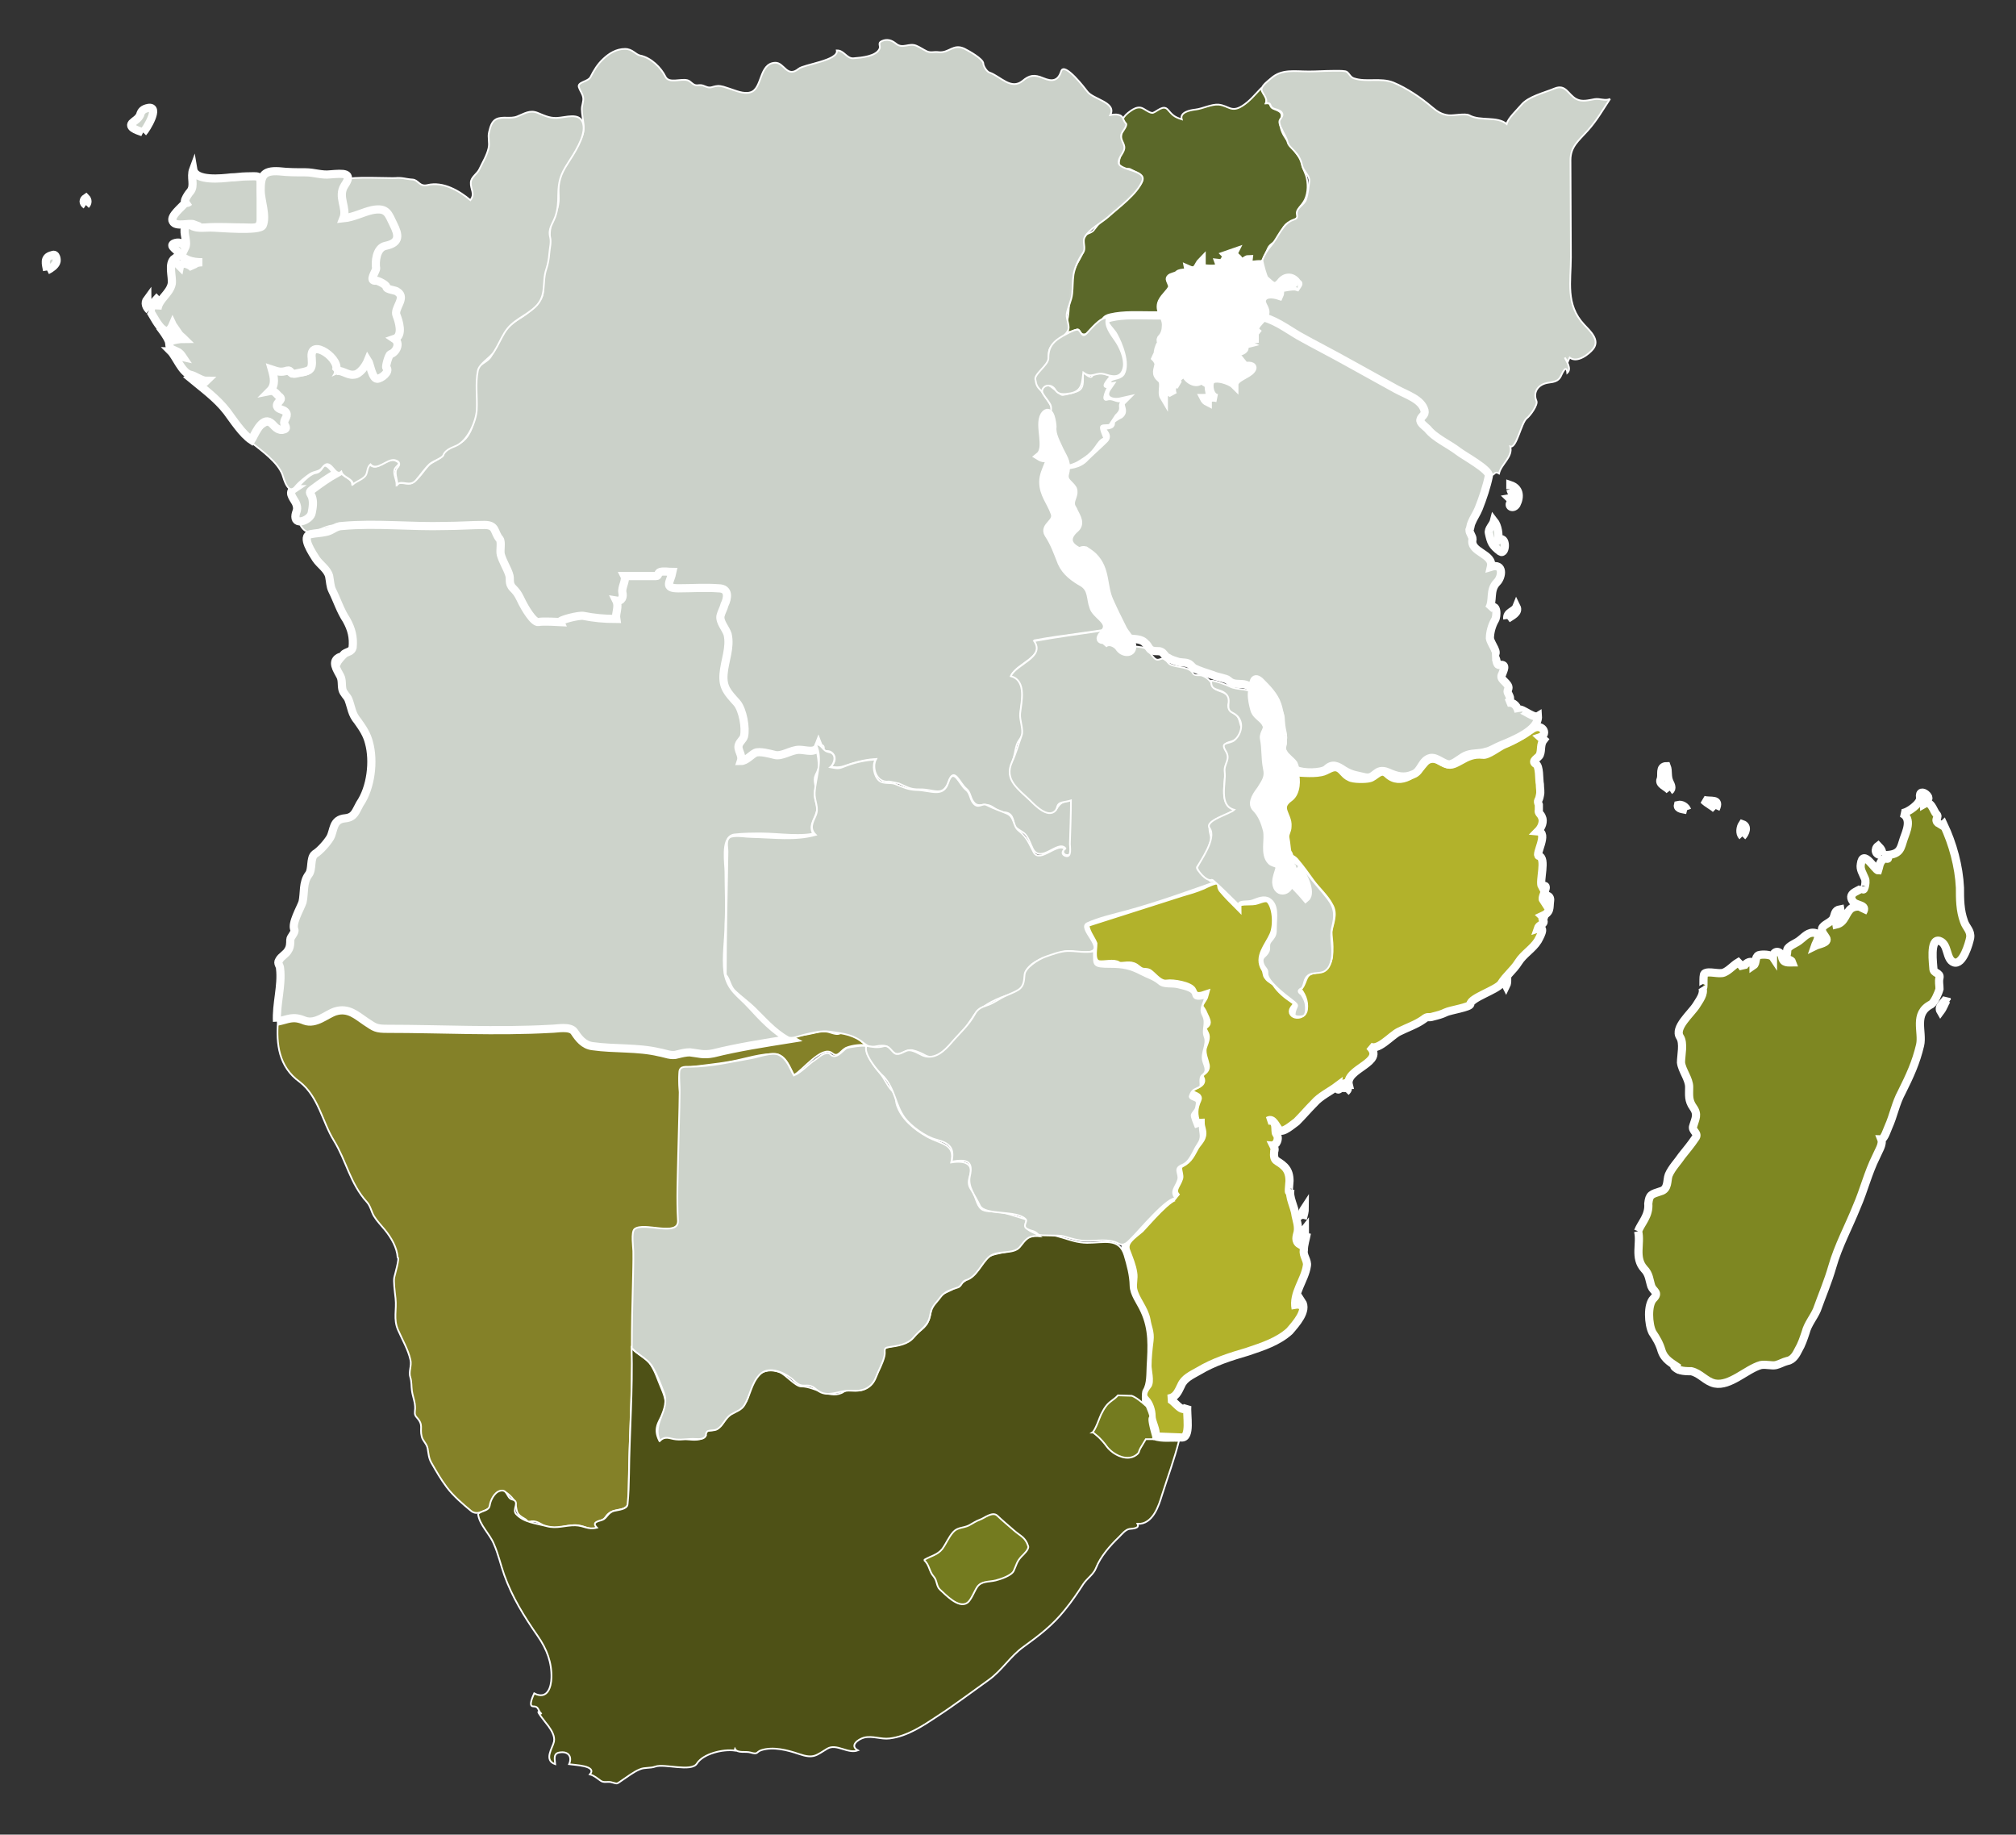 <?xml version="1.0" encoding="utf-8"?>
        <!-- Generator: Adobe Illustrator 21.1.0, SVG Export Plug-In . SVG Version: 6.00 Build 0)  -->
        <svg version="1.1"
             id="svg2" inkscape:version="0.48.0 r9654" sodipodi:docname="destinations.svg" xmlns:cc="http://creativecommons.org/ns#" xmlns:dc="http://purl.org/dc/elements/1.1/" xmlns:inkscape="http://www.inkscape.org/namespaces/inkscape" xmlns:rdf="http://www.w3.org/1999/02/22-rdf-syntax-ns#" xmlns:sodipodi="http://sodipodi.sourceforge.net/DTD/sodipodi-0.dtd" xmlns:svg="http://www.w3.org/2000/svg"
             xmlns="http://www.w3.org/2000/svg" xmlns:xlink="http://www.w3.org/1999/xlink" x="0px" y="0px" viewBox="0 0 948 862.5"
             style="enable-background:new 0 0 948 862.5;" xml:space="preserve">
        <rect x="0" y="0" width="948" height="862.5" fill="#333333" stroke="none"/>
        <style type="text/css">
            .st0{fill:#7E8722;stroke:#FFFFFF;stroke-width:0.8;stroke-miterlimit:3.983;}
            .st1{fill:#CDD3CB;stroke:#FFFFFF;stroke-width:0.8;stroke-miterlimit:3.983;}
            .st2{opacity:0.99;fill:#CDD3CB;stroke:#FFFFFF;stroke-width:0.8;stroke-miterlimit:3.983;enable-background:new    ;}
            .st3{fill:#5B6829;stroke:#FFFFFF;stroke-width:0.8;stroke-miterlimit:3.983;}
            .st4{fill:#B2B22B;stroke:#FFFFFF;stroke-width:0.8;stroke-miterlimit:3.983;}
            .st5{fill:#848128;stroke:#FFFFFF;stroke-width:0.8;stroke-miterlimit:3.983;}
            .st6{fill:#4E5116;stroke:#FFFFFF;stroke-width:0.8;stroke-miterlimit:3.983;}
            .st7{fill:#747B1F;stroke:#FFFFFF;stroke-width:0.8;stroke-miterlimit:3.983;}
            .st8{fill:#FFFFFF;stroke:#FFFFFF;stroke-width:0.8;stroke-miterlimit:3.983;}
            .st9{fill:#CDD3CB;fill-opacity:0;}
            .st10{fill:#FFD137;}
            .st11{enable-background:new    ;}
            .st12{fill:#4E5116;}
            #destHovers{display: none; opacity: 0;}
            
        </style>
        <sodipodi:namedview  bordercolor="#666666" borderopacity="1" gridtolerance="10" guidetolerance="10" id="namedview286" inkscape:current-layer="svg2" inkscape:cx="467.80516" inkscape:cy="356.98116" inkscape:pageopacity="0" inkscape:pageshadow="2" inkscape:window-height="949" inkscape:window-maximized="1" inkscape:window-width="1280" inkscape:window-x="0" inkscape:window-y="25" inkscape:zoom="0.88015401" objecttolerance="10" pagecolor="#ffffff" showgrid="false">
        </sodipodi:namedview>

        <!--MADAGASCAR-->    
        <a class="mg" xlink:href="http://wikipedia.org/" >

          <g id="mg" transform="matrix(4.805,0,0,4.805,-5600.184,-2982.178)">
            <path id="path2622" inkscape:connector-curvature="0" class="st0" d="M1325.8,741.1c0.3,1.2-0.4,2.6,0.6,3.7
                c0.5,0.5,0.5,1.1,0.7,1.7c0.2,0.5,0.8,0.6,0.2,1.2c-0.6,0.6-0.5,2.5-0.1,3.3c0.4,0.6,0.7,1.1,0.9,1.8c0.3,0.9,1,1.2,1.7,1.7
                c-1-0.5-0.1,0.2,0.1,0.2c0.4,0.1,0.7,0.1,1.1,0.1c0.9,0.2,1.4,1,2.3,1.2c1.5,0.3,3.1-1.4,4.5-1.8c0.5-0.1,1.1,0.1,1.5,0
                s0.7-0.3,1.1-0.4c0.6-0.1,0.9-0.7,1.1-1.1c0.3-0.5,0.5-1.1,0.7-1.7c0.2-0.8,0.8-1.5,1.1-2.2c0.5-1.4,1.1-2.8,1.5-4.2
                c0.6-2.1,1.6-3.9,2.4-5.9c0.7-1.6,1.1-3.3,1.9-4.9c0.2-0.5,0.7-1.2,0.5-1.7c0.3,0,0.6-1,0.7-1.2c0.5-1.1,0.7-2.3,1.3-3.4
                c0.8-1.6,1.4-2.9,1.8-4.6c0.3-1.3-0.7-3.1,1.1-4c0.3-0.2,0.7-1.1,0.8-1.5c0-0.4-0.1-0.7,0-1.1c0.1-0.5-0.6-0.4-0.6-0.9
                c0-0.3-0.4-3,0.6-2.7c0.9,0.3,0.6,1.8,1.4,2.1c0.9,0.3,1.5-1.9,1.6-2.4c0.1-0.7-0.4-1-0.6-1.6c-0.4-1.1-0.4-2.2-0.4-3.3
                c-0.1-2.1-0.7-4.3-1.6-6.2c-0.1,0.1-0.3,0.2-0.4,0.3c0.1-0.3,0-0.3-0.2-0.5c-0.3-0.3,0.2-0.5-0.1-0.8c-0.3-0.3-0.5-1.4-1.2-1
                c0-0.1-0.1-0.3,0-0.4c1.2,0.1-0.6-1.5-0.4-0.2c0.1,0.5-1.2,1.5-1.8,1.5c1.1,0.5,0.4,1.9,0.2,2.5c-0.3,0.9-0.3,1.5-1.6,1.6
                c0.2,0.7-0.1,0.1-0.5,0.5c-0.3,0.3-0.3,0.7-0.4,1c-0.3,0-1.5-2.2-1.7-0.6c-0.1,0.5,0.2,0.9,0.4,1.4c0.2,0.4-0.2,1.6-0.2,0.8
                c-0.1,0.4-1.6,0.5-1,1.4c0.3,0.5,1.5,0.3,1,1.1c0.2-0.6-0.6-0.7-1.1-0.4c-0.6,0.4-0.6,1.4-1.5,1.6c-0.1-0.5,0.5-1,0.4-1.5
                c-0.6,0.1-0.5,0.5-0.7,0.9s-1,0.6-1.1,1c-0.1,0.3,0.3,0.7,0.4,0.9c0.3,0.5-0.7,0.6-1.1,0.8c0.1-0.3,0.8-1.3-0.2-1.3
                c-0.6,0-1,0.6-1.5,0.9c-0.3,0.2-1.1,0.5-1,0.9c0,0.2-0.1,0.5-0.1,0.6c0.1,0.3,0.5,0.2,0.6,0.5c-0.4,0-0.9,0.1-1-0.5
                c-0.1-0.7-0.9-0.7-0.9,0c-0.2-0.3-1.1-0.3-1.4-0.2c-0.4,0.2-0.2,0.8-0.5,1c0-0.7-1-0.2-1,0.3c-0.1-0.2-0.3-0.4-0.5-0.6
                c-0.5,0.3-0.9,0.8-1.4,1s-1.5-0.2-1.9,0.1c-0.2,0.2,0,1.6-0.2,1.4c0.2,0.6-0.3,1.2-0.6,1.7c-0.5,0.8-2.2,2.2-1.6,3.1
                c0.4,0.6,0.1,1.8,0.1,2.5c0.1,0.8,0.8,1.6,0.8,2.4c0,0.8-0.1,1.3,0.4,2s0.2,1.1,0,1.8c-0.2,0.5,0.6,0.7,0.2,1.2
                c-0.4,0.6-0.9,1.2-1.3,1.7c-0.4,0.6-1,1.2-1.3,1.9c-0.2,0.5,0,1.4-0.8,1.6c-0.9,0.3-1.1,0.3-1.2,1.2
                C1326.9,739.6,1326.1,740.3,1325.8,741.1"/>
            <path id="path2624" inkscape:connector-curvature="0" class="st0" d="M1349.6,704.3c0.2-0.3,0-0.6-0.3-0.9
                C1348.9,703.7,1349,704.3,1349.6,704.3"/>
            <path id="path2628" inkscape:connector-curvature="0" class="st0" d="M1356,718.5c0-0.1,0-0.1,0-0.2c-0.2,0.4-0.9,0.8-0.6,1.3
                C1355.7,719.2,1355.8,718.8,1356,718.5"/>
	   </g>    

        </a>

        <!--UGANDA-->    
        <a class="ug" xlink:href="http://wikipedia.org/" >

            <path id="ug" inkscape:connector-curvature="0" class="st3" d="M501.5,151.6c1.3-3.2,0.9-7.5,1.5-10.9c0.7-4.3,0.7-8.6,1.8-12.8
                c0.9-3.7,4.3-7.4,4.8-10.9c0.2-1.7-0.4-3.3,0-5c0.6-2.6,3.5-2,4.8-3.9c4.2-5.8,10.7-10.5,16.4-15.6c2.2-2,5.5-4.9,6.4-7.6
                c0.8-2.2-4-4.5-5.8-5.4c-1.5-0.7-3.7,1.4-4.8-0.7c-0.9-1.7-0.2-3.9,0.2-5.6c1.2-5.2-1-9.3,2-14c0.9-1.4-1.2-1.9-0.7-3.3
                c0.6-1.5,2.1-2.7,3.5-3.7s3-1.9,4.8-1.6c1.5,0.2,4.4,3,5.9,2.4c1.9-0.7,4.7-3.8,6.8-1.5c2.2,2.5,2.8,3.4,6.6,4.6
                c-1-3.3,3.8-4.3,6.5-4.6c3.4-0.4,7.5-2.6,10.9-2.3c4.6,0.5,5.9,3.8,10.9,0.7c3.6-2.2,6.1-5.4,8.9-8.3c1.6,1.9,3.3,4.5,2.3,7
                c3.2-0.3,1,1.6,4,2.7c2.9,1.1,4,1.8,3.2,4.7c-1.6,5.7,3.2,10.1,6.3,14.9c0.7,1,3.7,4.6,3.6,5.6c-0.1,2,1.3,4.3,1.9,6.2
                c1,3.4,1,7.8-0.6,11.2c-1.4,2.9-4,4-3.3,7.3c0.4,1.7-2.9,2.8-4.4,3.5c-2.9,1.3-3,4.7-4.8,7.2c-1.3,1.9-3.9,2.7-4.8,4.7
                c-1.2,2.6-2.2,5.1-3.6,7.6c-1.1,2.1-0.4,24.1-0.9,24.1c-19.5,0-39.4,0.9-58.9-0.4c-6.7-0.4-14,0.7-18,5.3c-1.3,1.5-3.9,5.2-6.5,3.6
                c-0.6-0.4-0.8-2.2-1.9-1.9c-1.5,0.4-2.9,1.2-4.5,1.2C502.3,154.6,502.1,153,501.5,151.6"/>

        </a>

        <!--MOZAMBIQUE-->     
        <a class="mz" xlink:href="http://wikipedia.org/" >

            <g id="mz" transform="matrix(4.805,0,0,4.805,-5594.47,-2467.629)">
                <path id="path3382" inkscape:connector-curvature="0" class="st4" d="M1291.8,632.8c0.1-0.4,0.2-0.7,0.2-1.1
                    C1291.8,632,1291.6,632.4,1291.8,632.8"/>
                <path id="path3384" inkscape:connector-curvature="0" class="st4" d="M1296,620.4c0.3-0.3,0.3-0.4-0.2-0.4
                    C1295.9,620.2,1296,620.3,1296,620.4"/>
                <path id="path3462" inkscape:connector-curvature="0" class="st4" d="M1270.5,603.9c3.1-1,6.3-2,9.4-3c0.7-0.2,1.4-0.4,2.1-0.7
                    c0.2-0.1,1.2-0.6,1.5-0.5c0.5,0.1,0.2,0.5,0.4,0.8c0.5,0.6,1,1.1,1.5,1.6c0-0.5,1.2-0.3,1.7-0.4c0.5-0.1,1.1-0.5,1.5-0.1
                    c0.7,0.8,0.7,2.7,0.3,3.5c-0.5,1.1-1.5,2.1-0.8,3.2c0.2,0.3,0.1,0.6,0.3,0.8c0.2,0.3,0.6,0.4,0.8,0.7c0.4,0.6,1,1.1,1.6,1.5
                    s0.5,0.5,0.1,1c-0.4,0.6,0.9,0.8,1,0s-0.2-1.4-0.7-2c0.8-0.5,0.4-1.5,1.5-1.8c1.6-0.3,1.7-0.9,1.7-2.3c0-0.5-0.1-1-0.1-1.5
                    c0.1-0.8,0.6-1.7,0.1-2.5c-0.4-0.8-1.3-1.6-1.8-2.3s-1-1.4-1.6-2.1c-0.5-0.5-1.3-0.5-1.7-0.9c-0.7-0.7-0.2-2.2-0.4-3
                    c-0.2-0.8-0.6-1.6-0.4-2.4c0.1-0.5,0.5-1,0.8-1.5c0.3-0.6,0.2-0.9,1.1-0.9c1,0,2.2,0.2,3.2,0c0.6-0.1,1.1-0.7,1.7-0.4
                    c0.4,0.2,0.6,0.7,1.1,0.9c0.3,0.2,1.5,0.2,1.9,0.1c0.6-0.1,1.1-1.1,1.8-0.4c1.3,1.2,2.9-0.2,3.6-1.1c0.4-0.5,1-0.5,1.5-0.2
                    c0.9,0.5,1.1,0.5,2,0c0.7-0.4,1.3-0.7,2.2-0.6c0.5,0.1,1.6-0.8,2.1-1c1-0.4,1.8-0.9,2.7-1.5c1-0.7,1.7,0.5,0.8,0.8
                    c0.1,0.1,0.3,0.1,0.4,0.2c-0.4,0.5-0.2,1-0.4,1.5c-0.1,0.3-0.9,0.6-0.4,0.9c0.4,0.2,0.3,1.5,0.4,2c0,0.4,0.1,0.7,0,1.1
                    c-0.1,0.6-0.3,0.4-0.1,0.9c0,0.2,0,0.4,0,0.5c-0.1,0.3,0.2,0.4,0.3,0.7c0.2,0.4,0,1-0.4,1.4c1.1,0.1-0.3,2.3,0.1,2.4
                    c0.8,0.2,0,2.5,0.3,3c0.9-0.4-0.1,1,0.1,1.3c0.1-0.6,0.8-0.5,0.7,0.1c-0.1,0.7,0.1,1.1-0.8,1.5c0.1,0.1,0.3,0.2,0.5,0.3
                    c-0.9-0.2-0.1,0.1-0.4,0.4c-0.2,0.2-0.4,0.2-0.5,0.5c0.9-0.3,0.1,1,0,1.2c-0.5,0.8-1.4,1.3-1.9,2.1s-1.2,1.3-1.7,2.1
                    c-0.4,0.6-3,1.4-3,2c0,0.3-2,0.6-2.4,0.8s-0.8,0.3-1.2,0.4c-0.6,0.2-0.5-0.1-1,0.3c-0.7,0.5-1.6,0.8-2.4,1.2s-2.1,2-2.9,1.4
                    c1.7,1.6-2.4,2.2-2,3.8c-0.3,0-0.6-0.2-0.7-0.4c0.1,0.6-0.5,1.3-0.4,0.5c-0.8,0.6-1.7,1-2.3,1.7c-0.6,0.6-1.1,1.2-1.7,1.8
                    c-0.3,0.2-1.4,1.2-1.7,0.8c-0.3-0.3-0.6-1.2-1.1-0.9c1-0.1,0.6,1,0.8,1.3c0.2,0.2,0.2,0.6,0,0.9c-0.1,0.1-0.2,0.2-0.3,0.2
                    c0.1,0.2,0.2,0.4,0.1,0.6c-0.1,1.1,0.3,0.8,1,1.5c0.4,0.4,0.5,0.9,0.5,1.4c0,0.2-0.2,1.7,0.1,0.8c-0.2,0.8,0.4,1.7,0.5,2.6
                    c0.1,0.5,0.3,1,0.2,1.6c-0.1,0.4-0.3,0.9,0.2,1.2c0.1-0.5,0.1-1,0.5-1.5c0,0.2,0,1.4,0.2,0.4c-0.1,0.6-0.3,1.1-0.3,1.7
                    c-0.1,0.5,0.4,1,0.3,1.5c-0.2,1.4-1.4,2.7-1.1,4.2c-0.1-0.8,0.5,0,0.6-0.7c0.6,0.9-0.6,2.2-1.2,2.9c-1.1,1-2.6,1.5-4.1,2
                    c-1.7,0.5-3.3,1-4.8,1.9c-0.7,0.4-1.4,0.7-1.7,1.4c-0.3,0.6-0.5,1.2-1.3,1.3c0.6,0,1.4,1.7,1.9,0.7c-0.1,0.9,0.4,3.2-0.6,3.1
                    l-2.5-0.1c0.1-0.7-0.4-1.4-0.4-2c0-0.5-0.2-1.2-0.6-1.6c-0.4-0.4-0.2-0.9,0.2-1.4c0.3-0.3,0-1.5,0-1.9c0-0.8,0.1-1.7,0.2-2.5
                    s-0.2-1.3-0.3-2c-0.2-1.1-1.1-2-1.3-3c-0.1-0.5,0.1-1.1,0-1.6c-0.1-0.7-0.4-1.4-0.7-2.2c-0.3-0.9,0.7-1.5,1.4-2.1
                    c0.5-0.5,3-3.5,3.6-3.1c-0.7-0.7,0-1.2,0.2-1.9c0.1-0.4-0.4-1.1,0.2-1.4c0.8-0.4,1-1,1.4-1.7c0.2-0.3,0.5-0.6,0.6-0.9
                    c0.2-0.5-0.1-0.9-0.1-1.4c-0.1,0-0.3,0.1-0.4,0.1c-0.3-0.9-0.3-1.5,0.1-2.4c0.2-0.4-0.9-0.3-0.7-0.9c0.1-0.5,1.3-0.5,1-1.1
                    c-0.4-0.7,0.6-0.6,0.5-1.3c-0.1-0.5-0.4-1.1-0.3-1.7c0.1-0.4,0.3-0.7,0.3-1.1c0-0.3-0.3-0.6-0.3-0.8c0-0.3,0.4-0.4,0.4-0.6
                    c0-0.2-0.2-0.6-0.3-0.8c-0.1-0.3-0.3-0.5-0.4-0.7c-0.1-0.4,0.4-0.8,0.5-1.2c-0.6,0.2-1,0.2-1.2-0.4c-0.2-0.5-1.9-0.8-2.5-0.7
                    c-0.7,0.1-1.2-0.6-1.7-1c-0.2-0.2-0.6-0.1-0.8-0.2c-0.3-0.1-0.5-0.4-0.8-0.5c-0.5-0.2-1.2,0.1-1.5-0.1c-0.4-0.3-1.3,0-1.9-0.1
                    c-0.8-0.2-0.5-1.4-0.5-2C1271.1,605.4,1270.5,604.7,1270.5,603.9"/>
                <path id="path3466" inkscape:connector-curvature="0" class="st4" d="M1311.4,609.6c0.1-0.1,0.3-0.2,0.4-0.2c0,0.2,0,0.4-0.1,0.6
                    C1311.6,609.8,1311.5,609.7,1311.4,609.6"/>
            </g>
        </a>

        <!--NAMIBIA-->
        <a class="na" xlink:href="http://wikipedia.org/" >

            <path id="na" inkscape:connector-curvature="0" class="st5" d="M130.7,480.3c2.9-0.4,5.2-2.6,8.2-2.1c2.6,0.4,5,2.1,7.8,1.7
                c5.8-1,9.7-6.8,16.3-5.2c5.2,1.2,8.3,6.5,13.4,8.3c4.5,1.6,12.2,0.1,17,0.1c16.1,0,32.1,0,48.2,0c6.3,0,12.6,0.2,18.9-0.2
                c5.8-0.4,7.2-0.2,10.4,3.9c4.1,5.4,9.2,4,15.5,5.1c5.8,1,11.9,1.7,17.8,1.1c2.9-0.3,4.8,1.2,7.4,2c3,0.9,6.1,0.5,9.1-0.2
                c3.3-0.7,3.7-0.4,6.6,0.7c2.4,0.9,6.2-0.6,8.6-1.1c14.7-2.6,29.3-5.8,44.1-8.2c2.9-0.5,5.8-1.6,8.7-1.2c1.8,0.2,4.4,1.7,6.2,0.9
                c5.6-2.4,9,3.4,12.7,5.6c-2.7-0.6-6.7,0-9.2,0.9c-3.2,1.1-4.1,5.2-7.1,2.7c-4.9-3.9-14.4,8.8-18,10.3c-1.7-2.9-3.6-9.4-8.6-9.8
                c-6.4-0.5-14.4,2.3-20.6,3.4c-7.3,1.4-14.8,1.9-22.1,3.1c-4.2,0.7-2.1,10.9-2.2,13.4c-0.4,15.5,0.4,31-0.6,46.5
                c-0.2,3.4,1.5,11.3-0.6,14.2s-11.5,1-14.9,0.8c-7.5-0.4-5.5,4.8-5.6,10c-0.1,7.6-0.1,15.3-0.2,22.9c-0.2,16.4-0.7,32.9-1.1,49.3
                c-0.5,15.4-1.2,30.8-1.2,46.2c0,5.5-5.9,3.4-9.2,6c-1.9,1.4-1.5,2.7-4,3.5c-2.2,0.6-3,1.6-1.3,3.3c-4.9,1.3-4.9-0.5-9.4-1.1
                c-4.8-0.6-9.3,2.2-14.3,0.7c-1.9-0.5-3.4-1.8-5.3-2.4c-1.4-0.4-2.7-0.3-3.9,0.3c-0.2-0.7-0.7-1.3-1.5-1.7c-4.1-2.3-3.5-3.2-4.3-7.3
                c-0.3-1.7-4.8-6.4-6.9-5.8c-4.5,1.4-2.8,7.1-5.5,8.3s-5.8,3.3-8.5,1.1c-4.1-3.4-8.3-7-11.4-11.1c-2.8-3.7-5-7.6-7.3-11.6
                c-1.2-2.1-1.3-4.3-1.7-6.6s-2.3-3.5-2.8-5.7c-1-3.9,1-5.3-2.3-8.9c-1.3-1.4-0.9-2.4-0.8-4.2c0.1-3-1.1-5.5-1.5-8.4
                c-0.3-2.1-0.1-4.1-0.7-6.1c-1-2.8,0.7-5.6,0-8.4c-1.1-4.9-3.8-9.4-5.8-14c-2.3-5.2-0.6-9.6-1.2-14.9c-0.4-3.6-1-8.1-0.6-9.9
                c0.2-0.9,2.7-9.6,1.6-9.3c-0.3-4.7-3-9.3-6-13c-1.7-2.1-3.7-4.1-5.1-6.4c-1.3-2.1-1.6-4.7-3.3-6.6c-8-8.8-9.7-19.4-15.6-29
                c-5.4-8.7-7.2-20.7-16.1-27.6C131,501.5,129.9,490.7,130.7,480.3"/>
        </a>    

        <!--SOUTH AFRICA-->    
        <a class="za" xlink:href="http://wikipedia.org/" >

            <path id="za" inkscape:connector-curvature="0" class="st6" d="M224.8,711.7c2-1.7,5.1-1.3,5.5-4c0.3-2.2,2.1-6.1,4.8-6.8
                c3.6-1,3.1,3.3,5.6,4c4.2,1-0.1,4.7,2,6.9c3.6,3.9,9.1,4.3,14.4,5.7c4.8,1.3,8.7-0.5,13.4-0.4c4.2,0.1,5.9,2.2,10.2,1.1
                c-2.6-2.6,0.6-3,2.4-3.6c2.4-0.8,2.6-3.5,5.7-4.3c2-0.5,6.1-0.7,6.3-3.1c0.5-4.7,0.6-9.4,0.7-14.1c0.2-19.8,1.8-39.6,1.2-59.4
                c2.3,2.8,6.3,4.2,8.5,7.1c2.5,3.4,3.8,7.9,5.4,11.6c1.6,3.8,3.2,7.8,1.1,11.7c-2.7,5-4.7,7.7-2,13.2c4.7-4.7,16.2,2.4,21.3-1.8
                c0.8-0.7,0.2-2.5,1.4-2.8c1.4-0.3,2.6-0.1,3.9-0.8c3.5-1.7,4.3-5.7,7.9-7.6c4-2.1,6.6-4.4,7.5-8.5c0.8-3.6,0.7-6.6,4.1-9.3
                c3-2.4,6.9-2.8,10.5-1.4c3,1.2,7.4,6.7,10.2,6.7c6.4-0.1,14,6.6,20.1,2.4c2.7-1.9,6.8,0.7,10.2-1.5c3.6-2.3,5-6.3,6.5-9.8
                c0.8-1.9,1.6-3.8,1.9-5.8c0.6-3.2-1.2-3,2.6-3.9c2.2-0.5,8.6-1.5,9.8-3.3c2.2-3.2,6.4-4.6,8.2-8c2-3.7,1.1-7.5,4-11
                c2.5-3,5.3-3.2,8.5-5.2c3.3-2,7.5-5.1,10-7.8c2.1-2.3,3.6-5.9,6.8-7.4c3.2-1.4,7-1.6,10.4-2.6c3.2-1,3.1-2.3,4.7-4.4
                c1.3-1.8,5-2.4,7.2-2.8c9.1-1.7,14.6,3.5,23.5,3.6c7.9,0,15-2.6,17.6,5.8c1.4,4.7,2.7,9.4,2.8,14.3c0.1,4.4,3.3,8.2,5.1,12.2
                c4,8.5,3.4,16.6,2.9,25.6c-0.2,3.5,0.1,8.3-1.8,11.3c-1.8,2.7,2.1,24.5,2.5,22.3c5.4,2.3,8.4,1.4,14.1,1.6c-2.3,9-5.2,16.7-8,25.5
                c-1.4,4.6-4.2,13.9-11.5,13.5c1.1,2.2-2.2,2.2-3.8,2.4c-1.9,0.3-3.6,2.5-4.8,3.7c-4.4,4.2-8.8,9.3-10.9,14.6c-1.1,3-4.2,4.9-6,7.6
                c-2.7,4.2-5.5,8.3-8.7,12.2c-5.7,7.1-11.8,11.8-19.4,17.3c-6.3,4.5-10.1,11.1-16.4,15.6c-8,5.7-15.9,11.7-24.2,17.1
                c-6.5,4.3-14,9.4-22.4,10.4c-4,0.5-8-1.4-12-0.4c-2.9,0.8-6.9,3.8-2.9,6c-4.7,1.8-10-3.4-14.4-0.8c-5.2,3.1-6.3,4.9-13.3,2.5
                c-5.3-1.8-12.1-3.6-17.7-1.8c-2.5,0.8-1.3,2.2-5.1,1.1c-2.2-0.7-6.1,0.5-7.3-1.7c-0.1,0.3-0.1,0.6,0,0.8c-5.7-0.8-15,1.5-17.9,6.1
                c-2.6,4.1-15.4-0.1-19.5,1.4c-2.5,0.9-5,0.3-7.3,1.3c-2.8,1.1-5.9,3.5-8.3,5.1c-3.1,2.1-1.9,1.7-5.4,0.9c-1.6-0.3-3.3,0.4-4.7-0.6
                c-1.6-1.1-3.1-2.5-5.1-3c3.6-4.2-7.4-4.4-9.8-4.8c1.5-3.3-0.1-6.3-4.6-5.5c-3.1,0.5-2,3.7-1.9,5.5c-5.6-1.9-1.2-7.7-0.6-10.6
                c0.5-2.6-1.1-5.2-2.6-7.3c-0.9-1.2-7.8-9.6-3.2-5.7c-2-1.7-1.1-3.6-4-3.6c-2.5,0,0.2-5.4,0.5-6.1c6.3,3.2,8-3.1,8.1-7.3
                c0.2-7.2-2.1-13.4-6.4-19.6c-6.4-9.2-12.1-18.4-15.8-28.8c-1.7-4.8-2.8-9.9-4.9-14.6C230.3,721.1,225.4,716.9,224.8,711.7"/>
        </a>

        <g id="nondestinations">
            <path id="bw" inkscape:connector-curvature="0" class="st1" d="M297.1,633.7c0-10.1,0.2-20.2,0.5-30.4c0.1-5,0.3-10.1,0.2-15.1
                c0-1.7-1.1-9,0.6-10.4c4.4-3.5,20.8,3.9,20.4-4c-0.6-10.2-0.1-20.4,0.1-30.6c0.2-10.1,0.6-20.1,0.7-30.2c0-2.8-0.3-5.6-0.2-8.3
                c0-3.3,1.8-3.2,5.3-3.2c9.7-0.1,19-2.3,28.6-4c3.1-0.5,9.9-3.1,12.9-1.6c4,2,5.2,6.4,7.1,9.7c3.7-1.5,6.5-5.1,9.8-7.2
                c1.7-1.1,3.1-2.7,5.2-3.2c2.3-0.6,2,1.1,3.7,1.3c2.2,0.3,4.5-2.7,6-3.7c0.8-0.5,8.5-1.6,9-1c0.4,0.4,0.7,3.3,0.9,3.8
                c1.4,3.1,3.4,6,5.7,8.7c2.3,2.6,3.4,5.9,5.8,8.4c2.5,2.6,1.4,3.9,2.4,7c2.2,6.3,7.9,11.2,14.2,14.7c6.7,3.7,13.3,3.2,11.3,12.1
                c6.3-1.1,10.8,0.6,8.7,6.7c-0.9,2.6-0.6,4.5,1.1,6.7c1.8,2.4,2,6.6,4.4,8.5c1.7,1.4,5.4,1,7.5,1.3c4.3,0.5,7.2,1.7,11.3,2.9
                c4.6,1.3,1.1,1.2,2.2,4.2c0.8,2.1,4.6,2.8,6.5,4.4c-5.7-0.6-6.7,1.7-9.4,5c-3,3.7-10.4,1.4-14.3,4.5c-3.6,2.9-6.1,9.8-11,11.1
                c-2,0.5-2,2.7-3.7,3.4c-3.3,1.1-6.5,2-8.4,4.7c-2.4,3.3-4,3.9-4.8,8.3c-0.9,5.3-4.4,6.5-7.8,10.6c-2.7,3.2-7.2,3.9-11.5,4.5
                c-3.1,0.4-1.6,1.6-2.2,4.2c-0.8,3.5-2.7,6.6-4,10c-1.9,4.9-5.9,6.8-11.8,6.3c-5.3-0.4-11,3.8-16-0.4c-1.8-1.5-2.9-2.2-5.5-2
                c-3.4,0.2-4.3-1.7-6.6-3.5c-4.1-3.1-11.1-5.9-15.1-1.3c-3.7,4.2-4.1,9.4-6.8,13.9c-1.3,2.3-3.9,3.1-6.2,4.4
                c-2.8,1.7-3.5,4.6-5.9,6.5c-1.8,1.5-3.2,0.7-5.2,1.4c-0.7,0.5-0.9,1.2-0.8,2c-0.8,1.9-3.1,1.8-5,1.7c-3-0.2-6.2,0.5-9.1,0.2
                c-3.1-0.3-5-1.9-7.6,0.7c-4-8.5,5.2-14.3,1.8-22.9c-1.6-4.1-3.3-8.9-5.8-12.7C303.8,638.4,299.6,636.7,297.1,633.7"/>
            <path id="ke" inkscape:connector-curvature="0" class="st1" d="M592,148.3c0-3.2-0.1-6.4,0-9.7c0.1-2.7,1.5-6.2,0.9-8.8
                c-1.2-4.5,1.4-10.5,4.8-14.3c3.1-3.5,5.4-10.4,10.3-12.1c2.4-0.8,2-1.2,1.8-3c-0.2-2.7,3.5-4.1,4.3-6.5c1-2.9,1.2-5.8,1.6-8.7
                c0.3-2.6-2.7-4.5-3.4-7.4c-1.4-6.6-6.1-8-6.8-10.9c-0.5-2.3-2-4.3-2.9-6.5c-0.6-1-0.9-2-1-3.1c0-1.5,1.9-2.3,1.4-3.9
                c-0.5-1.4-2.2-1.8-3.6-2.2c-3.1-1-0.8-3-4.1-2.7c1.1-2.6-2.7-5.2-2-7s2.8-3.3,4.3-4.6c5.1-4.6,11.3-3.3,17.9-3.3
                c3.8,0,7.6-0.3,11.4-0.3c1.9,0,3.8-0.1,5.7,0.2c1.6,0.2,2.1,2.7,4,3.3c5.9,2,12.5-0.4,18.6,2c6.3,2.6,13.1,7.2,18,11.4
                c2.5,2.1,4.5,3.6,8.1,4c2.4,0.2,7.7-1,9.6,0c5.2,2.9,13.1,0.3,17.6,4.1c0.6-2.7,4.9-6.6,6.8-8.9c3.4-4.1,10.7-5.7,15.7-7.8
                c5.4-2.2,6.3,2.9,10.3,5c2.7,1.4,5.7,0.5,8.6,0c2.3-0.4,5.1,1,7.2-0.1c-3.3,5-6.4,10.4-10.5,14.9c-4.3,4.8-8.1,7.5-8.1,13.9
                c0,15.2,0.2,30.5,0.2,45.7c0,11.4-2.6,22.2,6.2,31.6c3,3.2,7.5,7.2,4.3,11.4c-1.9,2.4-7.5,6.9-11.1,4.1c-0.3,0.6-0.5,1.2-0.8,1.9
                c-0.6-0.6-1.1-1.2-1.5-1.9c0.9,1.9,3.3,5.3,1.2,7.2c-0.4-4.6-2.6,0.7-3.1,1.7c-1.1,2.2-3.2,2.6-5.6,2.9c-5.3,0.7-7.5,4.7-5.8,8.6
                c0.8,1.8-3,7-4.5,8.1c-2.6,1.9-4.9,14.4-7.8,13.3c1.3,4.9-4.3,8.3-5.3,12.7c-2.3-1.4-2,1.1-3.9,0.7c-2.4-0.5-5.5-4-7.3-5.3
                c-6-4.4-12.4-8.3-18.3-12.8c-2.2-1.6-2.6-3.3-4.3-5c-1.5-1.4-4.6-1.2-1.8-3.8c3.9-3.8-2-8.2-5.6-10c-13-6.5-25.4-13.9-38.3-20.6
                c-6.4-3.3-13.1-6.7-19.1-10.6C602.7,152.8,596.8,147.6,592,148.3"/>
            <path id="cd" inkscape:connector-curvature="0" class="st2" d="M140.7,245.7c1.9-1.2,5.5-0.5,6.3-2.7c0.6-1.8,1.5-8.5,0.1-9.9
                c-3.8-3.8,10.2-9.4,13-11.5c0.7,2.7,5.3,3.1,5.5,6c1.5-1.3,3.4-2.1,5-3.2c2.2-1.5,1.3-4.4,3.2-6.1c3.3,3.8,8.2-3.4,12-1.8
                c3.7,1.6,0.3,2.3-0.3,4.3c-0.6,2.2,1,4.7,1,7c1.6-1.8,5.2,0.5,7.4-0.8c3.2-2,5.3-5.7,7.7-8.3c1.3-1.4,6.5-3.5,6.8-4.8
                c0.7-3.3,3.9-4,7-5.2c7.2-2.7,8.5-14.5,8.3-20.1c-0.1-4.3,0.3-8.2-0.3-12.5c-0.6-4.1,5.4-5.2,7.4-8.4c4.7-7.7,4.4-12.5,13.9-18.2
                c4-2.4,6.5-5.2,9.2-8.4c2.7-3.3,0.7-8,1.8-11.8c1-3.3,2.8-17.4,3-21.1c0.2-4.2,3-7.9,3.8-11.9c0.8-3.9-0.6-8.1,0.5-12
                c1.9-7.4,7.8-13.3,10.7-20.3c1.7-4.1,0-8.4-0.1-12.5c-0.1-1.9,1-3.9,0.6-5.8c-0.3-1.7-1.5-3.1-2-4.7c-0.8-2.5,4.3-2.5,5.5-4.8
                c1.6-3.2,3.3-6,6.1-8.6c2.7-2.5,6-4.6,10.1-4.6c3.5,0,4.9,2.6,7.1,3.1c5.2,1,9.9,5.8,11.9,9.9c1.6,3.4,7.1,0.9,10.3,1.7
                c1.7,0.4,2.5,2.4,4.5,2.4c1.7-0.1,2.1-0.3,3.9,0.5c2.7,1.2,3.2,0,5.9-0.2c1.8-0.1,3.7,0.7,5.3,1.2c2.9,0.9,6.9,2.8,10.1,1.8
                c5.7-1.7,3.9-13.6,11.6-13.9c4.3-0.2,5.5,7.4,11.1,2.8c2.4-2,18.9-3.9,17.9-8.6c3.4-0.1,4.6,3.9,7.8,3.7c3.9-0.3,10.7-0.9,12.3-4.5
                c0.6-1.4-1-2.7,1.1-3.6c2.5-1.1,4.6-0.4,6.6,1.2c3.2,2.7,6.1-0.5,9.6,1c1.7,0.7,3.2,1.8,4.9,2.6c2,0.9,3.4,0.1,5.5,0.4
                c5,0.6,6.9-4.1,12.2-1.6c2,1,8.9,4.8,8.9,7c0,1.1,1.6,3.8,2.9,4.2c5.2,1.8,10.1,8.4,15.6,3.9c3.1-2.6,5.4-3.1,9.6-1.3
                c4.3,1.8,7,1.4,8.5-3.2c1.5-4.7,11.6,8.6,12.2,9.4c2.7,3.9,14.1,5.1,10.9,11.2c2.5-0.5,5.5-0.6,6.2,2.1c0.3,0.7,0.7,1.4,1.3,2
                c0.4,1.4-2.1,3.8-2.4,5.3c-0.3,2,1.2,3.5,1.5,5.4c0.4,2.7-2.9,4.9-2.7,7.6c0.4,3.8,13.1,3.3,11.2,8.5c-2.4,6.2-10.9,12.3-16,16.9
                c-3.4,3-8.7,5.5-11,9.4c-1.5,2.4,0.8,5.2-1,7.7c-2,2.8-3.9,6.9-4.4,10.2c-0.4,2.9-0.3,5.9-0.6,8.8c-0.3,3.4-2.1,6.4-2.6,9.7
                c-0.3,2.4,1.8,5.7,0.5,7.9c-1.4,2.5-4.6,3.9-6.7,6c-3.2,3.1-2,5.3-2.1,8.9c-0.1,2.4-2.9,3.7-4.4,5.4c-3.3,3.8,0.9,7.7,3.1,11.4
                c1.7,2.8,3,3.5,2.5,6.8c-0.4,2.9,0.1,5.8-0.1,8.7c-0.5,6.6,4.9,11.7,3.6,18.6c-1.4,7.3,0.1,12.2,3.2,19.2c1.9,4.2-0.8,5.7-1.2,9.6
                c-0.4,3.3,0.4,7.5,2.5,10.2c4.4,5.6,11.7,7.8,14.1,14.7c2.4,6.8,6.6,13.1,8.7,19.9c-12.8,2.5-25.9,3.6-38.7,6
                c5.3,7.6-8.5,10.8-11,16.5c7.4,2,4.9,11.9,4.4,16.7c-0.4,3.5,1.2,6.9,0.9,10.3c-0.1,1.8-1.3,2.7-2.2,4.3c-1.2,2.3-1.3,4.9-2,7.3
                c-1.3,4.7-3.2,7.9,0.3,12.4c2.4,3.2,6.5,7,9.7,9.6c1.4,1.2,8.6,4.7,9.9,2.5c2.2-3.5,2.7-3.3,7.3-4.8c0,6.8-0.3,13.7-0.5,20.5
                c0,1.1,0.9,5.6-1.2,5.7c-2.4,0.2-2.9-2.2-1.3-3.3c-3.5-3.8-11.4,7.4-15.2,0.4c-1.2-2.4-1.8-4.8-3.6-6.9c-1-1.2-4.8-2.8-5.1-4.2
                c-0.6-2.8-0.9-6-4.9-6.1c-3.4-0.1-4.8-3.2-8.1-3.5c-2.7-0.3-4.4,1.1-6.3-1.5c-1.5-2-1.3-4.5-3.4-6.2c-3-2.4-5.6-10.7-8.2-3.3
                c-2.7,7.6-6.9,3.5-13.7,3.7c-4.6,0.1-5.9-1.2-9.8-2.8c-0.3-0.1-4.3-0.9-4.5-0.9c-6.2,0.9-8.3-6.9-6.1-10.6c-3.8,0.2-7.6,1-11.2,2.1
                c-4.4,1.3-5.5,2.4-10.2,1.5c2.2-1.8,2.8-4.8,0.4-6.7c-1.7-1.3-3.8,0.2-3.6-1.9c0.2-2.7-3.7-1.3-4.6-0.4c-2.1,2.1-4.4,1.2-7.1,0.6
                c-3.3-0.7-5.3,0.9-8.2,1.7c-2.8,0.7-5.2-0.7-7.9-0.2c-0.9,0.2-4.9-0.2-5-0.1c-2.3,1.1-3.5,4.2-6.7,4.1c0.7-2.1-0.7-3.7-1.1-5.7
                c-0.6-2.7,2.1-3,2.7-5.1c1.6-4.8-1.1-13.4-4.5-17.3c-4.1-4.7-5.9-7.7-5.4-13.8c0.5-6.3,3.4-13,1.5-19.3c-0.7-2.4-2.7-4.5-2.7-7.1
                c0-2.9,1.5-5.6,1.8-8.5c0.4-4.7-3.1-4.6-7.5-4.7c-4.2,0-8.4,0.3-12.6,0.5c-8.3,0.3-6.3-1.3-4.9-7.6c-1.9,0-4.2-0.6-6.1,0
                c-1.3,0.4,0,1.1-0.7,1.7c-2.3,1.7-12.7,0.2-15.8,0.2c1,2.2-1.5,4.8-1,7.2c0.4,1.9,1.1,5-2.5,4.3c1.2,2.9-0.9,5.9-0.2,8.8
                c-1.4,0-12.3,1.2-12.3-0.5c-0.1-2.7-6.5,0.3-8,0.4c-1.4,0.1-4.8-0.4-5.8,1c-0.7,0.9-0.2,1.1-1.9,1.4c-1.4,0.2-1.1-2-2.9-1
                c-1.4,0.7-4.5,1-6.1,0.7c-4.9-0.9-6.5-10.5-9-13.6c-0.9-1.1-2.2-1.9-3.1-3c-1.7-2-0.4-3.5-0.8-5.7c-0.6-3.9-4-6.7-4.5-10.8
                c-0.4-3-0.9-5.7-1.9-8.6c-1.3-3.7-3.5-3.8-7.8-3.9c-11.9-0.3-23.7,0.4-35.7,0.7c-9.6,0.3-20.9,0.5-30.3-1.1
                C151.4,245.8,145.1,255.6,140.7,245.7"/>

            <g id="ao" transform="matrix(4.805,0,0,4.805,-5600.184,-2982.178)">
                <path id="path3888" inkscape:connector-curvature="0" class="st1" d="M1192.6,720.6c-0.1-1.7,0.5-3.5,0.3-5.2
                    c0-0.3-0.3-0.5-0.1-0.8c0.2-0.4,0.7-0.6,0.9-1c0.2-0.3,0.2-0.7,0.2-1s0.5-0.7,0.4-1c-0.3-0.6,0.6-2.1,0.8-2.7
                    c0.2-0.9,0-1.9,0.6-2.7c0.4-0.5,0.1-1.6,0.6-2c0.5-0.3,1.2-1.1,1.5-1.6c0.4-0.7,0.2-1.8,1.5-1.9c0.9-0.1,1-0.7,1.4-1.4
                    c1.1-1.6,1.4-4.2,0.9-6c-0.2-0.8-0.6-1.4-1.1-2.1c-0.6-0.7-0.6-1.3-0.9-2.1c-0.1-0.3-0.5-0.6-0.6-1c-0.1-0.5,0-0.9-0.2-1.3
                    c-0.3-0.6-1-1.5,0-1.9c-0.3,0.2-0.5,0.4-0.4,0.7c0.2-0.4,0.5-0.7,0.8-1c0.3-0.2,0.7-0.2,0.8-0.6c0.1-1-0.1-1.8-0.6-2.7
                    c-0.6-0.9-0.9-1.9-1.4-2.9c-0.2-0.4-0.2-0.9-0.3-1.4c-0.2-0.7-0.9-1.1-1.3-1.7c-0.3-0.5-1.5-2.2-0.5-2.4c0.5-0.1,0.9-0.1,1.4-0.2
                    c0.7-0.1,1-0.6,1.7-0.6c3.3-0.3,6.7,0.1,10.1,0c1.3,0,2.6-0.1,3.8-0.1c1.2,0,0.9,0.7,1.5,1.4c0.2,0.3,0,1.1,0.1,1.5
                    c0.2,0.7,0.6,1.3,0.8,1.9c0.2,0.5-0.1,0.9,0.4,1.4s0.6,0.8,0.9,1.4c0.2,0.4,1.1,2,1.6,1.9c0.3-0.1,2.1,0,2.1,0
                    c-0.1-0.2,1.9-0.7,2.3-0.6c1,0.2,2,0.3,3.2,0.3c-0.1-0.6,0.3-1.2,0-1.8c0.6,0.1,0.7-0.4,0.6-0.8c-0.1-0.5,0.4-1.2,0.2-1.6
                    c1,0,2.1,0,3.1,0c0.3,0,0.1-0.3,0.4-0.4c0.4-0.1,0.8,0,1.2,0c-0.2,1-0.9,1.6,0.6,1.6c1.3,0,2.6-0.1,3.9,0c1.1,0,0.9,1,0.6,1.6
                    c-0.1,0.4-0.3,0.7-0.4,1.1c-0.1,0.6,0.5,1.2,0.7,1.8c0.3,1.3-0.3,2.6-0.4,3.9c-0.1,1.3,0.4,1.8,1.3,2.8c0.6,0.7,0.9,2.5,0.7,3.3
                    c-0.1,0.3-0.4,0.5-0.5,0.8c-0.2,0.5,0.4,1,0.2,1.6c0.5,0,1-0.6,1.4-0.8s1.5,0.1,1.9,0.2c0.7,0.2,1.6-0.5,2.4-0.5
                    c0.7,0,1.6,0.4,1.9-0.4c0.2,0.5,0.4,1.8,0.3,2.3c-0.1,0.3-0.2,0.5-0.3,0.7c-0.2,0.4,0.1,0.9,0,1.3c-0.3,0.8,0.4,1.5,0.1,2.3
                    c-0.2,0.8-0.9,1.4-0.1,2.2c-1.6,0.5-3.9,0.1-5.6,0.1c-0.9,0-1.7,0-2.6,0.1c-1,0.1-0.6,2.6-0.6,3.3c0,1.7,0.1,3.4,0,5.1
                    c0,1.6-0.3,3.2-0.1,4.8c0.3,1.6,1.2,2,2.3,3.2c1.1,1.2,2.3,2.5,3.8,3.3c-2.5,0.4-5.1,0.8-7.5,1.4c-1,0.2-1.4,0-2.3-0.1
                    c-0.4,0-0.8,0.1-1.2,0.2c-0.6,0.2-1.2-0.1-1.8-0.2c-2.1-0.5-4.4-0.3-6.5-0.6c-0.9-0.1-1.4-0.8-1.8-1.4c-0.4-0.6-1.7-0.3-2.3-0.3
                    c-5.3,0.3-10.7,0-16,0c-1.1,0-1.2-0.1-2.1-0.7c-0.9-0.6-1.7-1.4-3-1c-0.9,0.3-1.9,1.3-3,0.9C1194.1,720,1193.7,720.4,1192.6,720.6"
                    />
                <path id="path3890" inkscape:connector-curvature="0" class="st1" d="M1193.9,668.5c0.7-0.5,1.6-1.8,2.5-1.9
                    c0.4-0.1,0.4-0.7,0.9-0.7s0.9,0.7,1.2,1c-0.9,0.5-1.6,1-2.4,1.6c-0.4,0.3-0.3,0.3-0.1,0.7c0.2,0.5,0.1,1.1,0,1.6
                    c-0.1,0.7-1.6,1.3-1.6,0.4c0-0.5,0.3-0.6,0.1-1.2c-0.1-0.4-0.9-1.1-0.3-1.5C1194.2,668.5,1194,668.5,1193.9,668.5"/>
            </g>
            <path id="zm" inkscape:connector-curvature="0" class="st1" d="M341.3,458.2c0-19.3,0.5-38.6,0.8-57.9c0-2.1-1.2-6.4,2.1-7
                c2.9-0.6,6.5,0.2,9.4,0.2c9.9,0.2,20.4,1.7,30-1c-3.1-3-1.5-5.7-0.1-8.9c1.8-3.9-0.6-7-0.4-10.9c0.4-7.2,4-15.5,0.6-22.7
                c3.1,0,2.8,3,6.1,3.6c3.9,0.7,2.7,5.4,0.6,7.1c4.3,0.8,3.9,0.7,8.1-0.9c4.1-1.5,8.8-2.5,13.2-2.7c-1.6,2.7-0.8,7.7,1.7,9.9
                c2,1.7,5.2,0.7,7.6,1.6c3.5,1.4,6,2.7,10,2.8c6.5,0.1,12.6,3.8,14.9-3.4c2.5-7.8,5.2,0.9,8.3,3.3c2.1,1.6,1.8,4.2,3.4,6.2
                c2.5,3.1,4.2-0.2,6.4,1c3.3,1.7,6.2,2.6,9.5,4c3.7,1.6,2.7,5.8,5.5,8c4.1,3.3,4.8,6,7.1,10.2c2.9,5.3,11.4-5,14.6-1.5
                c-1.4,1-1.5,2.6,0.3,3.2c3.1,1.1,2.1-4.4,2.1-5.6c0.2-6.8,0.5-13.7,0.5-20.5c-1.4,0.5-3,0.6-4.4,1c-2.5,0.7-1.7,2.4-2.9,3.8
                c-3.6,3.9-9.9-2.8-11.9-4.8c-5.5-5.3-12.4-9.7-8.5-18.1c1.8-3.9,3-8.3,4.5-12.4c1-2.7-1-7.3-0.7-10.3c0.5-5,3.3-15.6-4.4-17.6
                c2.5-5.7,16.3-8.9,11-16.5c11.4-2.1,23.1-3.6,34.6-5.3c3.9-0.6,3.9-0.1,5.8,3c1.9,3.1,4.5,4.7,8.5,5c5.1,0.4,4.5,2,7.4,5.1
                c1.3,1.4,2.1,1,3.6,0.5c2-0.6,2.7,2.2,4.3,2.8c3.3,1.4,8.9,0.9,10.5,4.1c0.7,1.3,3,0.6,4.2,1c2.5,0.9,4.4,2.8,5.2,5
                c0.9,2.9,6.5,1.8,7.8,6c0.4,1.4-0.9,2.2-0.6,3.6c0.4,2,2.2,2.8,3.8,4c1.4,1.1,1.9,4.8,2.5,6.3c1.1,2.9-2.7,5.6-5.9,6.4
                c-3.4,0.9-1.5,3.2-0.6,5.5c1.3,3.6-1.1,5.5-1.2,8.9c-0.2,5-2.8,15.6,4.3,17.4c-2.9,2.7-11.8,4-11.8,8.6c0,3,1.5,4.2,0.2,7.4
                c-1.4,3.5-1.3,7-4.7,9.5c1.6,0-1.4,0.4-1.3,1.7c0,2.2,3.8,2.7,5.2,4.1c0.4,0.4,0.4,2.3,1.2,2.3c1.9,0.1,2.7-3.9,3.9-0.3
                c-14.3,5.1-29,10.4-43.7,14.4c-5.9,1.6-12.7,3.1-18.2,5.6c-5.1,2.4,9.4,12.7,0.3,13.6c-1.9,0.2-4.4,0.5-6.2-0.1
                c-3.6-1.2-7.8,0.7-11.2,1.7c-4.8,1.4-11,3.9-12.1,8.7c-0.4,2.1,0.2,4.3-0.9,6.3c-1.5,2.8-5.8,3.1-8.7,4.1c-5.1,1.7-12,5.4-14.8,9.5
                c-2.9,4.2-14.1,22.8-22.5,18.4c-1.8-1-3.8-1.9-5.9-2.4c-3-0.8-6,2.6-8.3,1.5c-1.9-0.9-2.6-3.2-4.9-3.6c-3.8-0.7-6,1.9-9.5-1
                c-5.3-4.3-9.4-4.7-16.4-5.7c-4.1-0.6-8.3,0.6-12.2,1.5c-1.9,0.4-5.6,2.1-7.4,1.1c-6.4-3.6-10.9-9.1-15.9-13.9
                c-2.7-2.6-5.9-4.9-8.7-7.5C343.2,463.8,343.5,460.8,341.3,458.2"/>


            <g id="tz" transform="matrix(4.805,0,0,4.805,-5600.184,-2982.178)">
                <path id="path4894" inkscape:connector-curvature="0" class="st1" d="M1311.2,672.8c0.2,0.9,0.3,1.2,1.1,1.8
                    c0.6,0.4,0.7-1.7-0.2-1.1c0.1-0.5,0-1.4-0.4-1.9C1311.6,672,1311.1,672.4,1311.2,672.8"/>
                <path id="path4896" inkscape:connector-curvature="0" class="st1" d="M1313,681.2c0.4-0.3,1.2-0.6,0.9-1.2
                    C1313.7,680.5,1312.9,680.5,1313,681.2"/>
                <path id="path4898" inkscape:connector-curvature="0" class="st1" d="M1313.3,668.5c0.1,0.4,0.5,0.8-0.1,0.9
                    c0.1,0.1,0.3,0.2,0.4,0.2c-0.8,0.4-0.1,1,0.3,0.4c0.4-0.8,0.3-1.6-0.6-1.9C1313.3,668.2,1313.3,668.3,1313.3,668.5"/>
                <path id="path5432" inkscape:connector-curvature="0" class="st1" d="M1268.8,668.5c-0.2-0.8,0.5-1.5,0.3-2.3c1,0,2-0.1,2.6-0.8
                    c0.5-0.5,1.3-1.2,1.9-1.8c0.4-0.4-0.4-0.8-0.3-1.1c0.2-0.4,1-0.1,0.9-0.5c-0.1-0.3,0.7-0.7,0.9-0.8c0.5-0.4-0.2-0.9,0.2-1.3
                    c-1.3,0.3-2.1-0.4-1.4-1.4c-0.7,0.1-0.2-0.4,0-0.7c0.3-0.5,1-0.3,1.3-0.7c0.5-0.9-0.2-2.7-0.7-3.6c-0.3-0.6-1.6-1.5-0.3-1.8
                    c1.3-0.3,2.7-0.2,4.1-0.2c1.8,0,3.7,0,5.5,0c1.6,0,3.3-0.2,4.9,0.1c1.4,0.2,2.7,1.2,3.9,1.9c1.6,0.9,3.2,1.7,4.8,2.6
                    c1.6,0.9,3.1,1.7,4.7,2.6c1.1,0.6,2.5,1,2.8,2.1c0.1,0.5-0.3,0.5-0.4,0.9c-0.1,0.3,0.5,0.7,0.7,0.9c0.7,0.9,2.1,1.5,3,2.2
                    c0.5,0.4,3.1,1.8,3,2.4c-0.2,1-0.6,2.2-1,3.2c-0.2,0.5-0.5,0.9-0.7,1.4c-0.1,0.2-0.1,0.5-0.2,0.7c0,0.3,0.3,0.6,0.3,0.9
                    c-0.3,1.3,2.1,1.4,1.8,2.7c1.3-0.4,1.1,1,0.6,1.5c-0.8,0.8-0.3,1.8-0.8,2.6c0.9-0.7,0.8,0.8,0.6,1.1c-0.3,0.5-0.5,1.2-0.5,1.8
                    c0.1,0.6,1,1.5,0.3,1.7c0.5,0.1,0.2,1,0.7,0.9c0.7-0.1,0.3,0.6,0.2,0.9c-0.3,0.5,0.4,0.7,0.6,1.2c0.1,0.3-0.2,0.4,0,0.7
                    c0.2,0.4,0.3,0.6-0.1,0.9c0.7-0.1,1,0.4,1.1,0.9c-0.1-0.8,1.4,0.7,1.9,0.4c0.1,1.4-2.5,2.4-3.7,2.9c-0.5,0.2-0.9,0.5-1.4,0.6
                    c-0.6,0.2-1.2,0.1-1.8,0.3c-0.6,0.2-1,0.7-1.6,0.9s-1.3-0.7-2-0.6c-0.9,0.2-0.9,1.3-1.7,1.6c-0.9,0.4-1.6,0.2-2.5-0.2
                    c-1.2-0.5-1.2,0.7-2.2,0.5c-0.8-0.2-1.3-0.2-2.1-0.7c-0.6-0.4-1.1-0.7-1.7-0.1c-0.5,0.4-2.3,0.4-2.9,0.1c-0.2-0.1-0.2-0.4-0.3-0.6
                    c-0.3-0.4-0.8-0.7-1-1.1c-0.4-0.6,0.1-1.3-0.1-2c-0.2-0.9-0.2-1.8-0.5-2.7s-1-1.6-1.7-2.3c-0.7-0.6-0.6,0.3-0.8,0.7
                    c-0.8-0.8-1.6-0.1-2.3-0.8c-0.2-0.2-1.1-0.3-1.5-0.5c-0.6-0.2-1.3-0.4-1.9-0.7c-0.1-0.1-0.2-0.2-0.3-0.3c-0.3-0.3-0.8-0.2-1.2-0.3
                    c-0.3-0.1-0.7-0.2-1-0.4c-0.3-0.1-0.4-0.5-0.7-0.6c-0.2-0.1-0.5,0-0.8-0.1c-0.4-0.1-0.4-0.5-0.7-0.7c-0.4-0.5-1.1-0.4-1.7-0.5
                    c-1.6-0.3-1.9-2.7-2.6-3.8c-0.8-1.4-0.8-3-2.4-3.9c-1.1-0.6-2.1-2.1-1.8-3.3c0.2-0.6,0.5-1.2,0.3-1.8
                    C1269.5,670.1,1269.1,669.3,1268.8,668.5"/>
            </g>

            <g id="gq" transform="matrix(4.805,0,0,4.805,-5600.184,-2982.178)">
                <path id="path5778" inkscape:connector-curvature="0" class="st1" d="M1179.5,633.6c0.3-0.3,1.7-2.6,0.5-2.4
                    c-0.5,0.1-0.7,0.3-0.8,0.7c-0.2,0.4-0.5,0.5-0.8,0.8C1178,633.2,1179.3,633.5,1179.5,633.6"/>
                <path id="path5784" inkscape:connector-curvature="0" class="st1" d="M1183.6,640.5c0.2,0,0.3,0,0.4-0.1c-0.9,0.4-0.1-0.8,0.1-1
                    c0.5-0.6,0-1.4,0.3-2.2c0.2,1.2,2.8,0.9,3.7,0.8c0.5,0,1-0.1,1.5-0.1c1.2,0,1.4-0.2,1.4,0.9c0,1.1,0,2.2,0,3.3c0,1-0.7,0.8-1.6,0.8
                    c-1.2,0-2.6-0.1-3.8,0c-0.3,0-1.7,0.3-1.1-0.3c-0.5-0.2-1.8,0.3-2.1-0.3C1182.1,641.8,1183.3,640.9,1183.6,640.5"/>
            </g>

            <path id="ls" inkscape:connector-curvature="0" class="st7" d="M434.5,733.4c2.6,2.2,2.4,5.4,4.5,7.7c1.8,2,1.2,4.6,3.1,6.3
                c2.4,2.1,8.6,9,12.8,6.1c1.8-1.3,3.3-5.5,4.6-7.4c2-2.9,5.4-2.3,8.7-3.1c2.4-0.6,7.5-2.3,8.5-4.5c1.3-2.8,1.4-4.4,3.7-6.8
                c0.9-0.9,3.6-3.4,3.1-4.8c-1.4-4.3-3.5-4.6-6.8-7.5c-2.6-2.3-5.3-4.5-7.8-6.9c-2.2-2-6,1.2-8,1.9c-2.2,0.8-3.3,1.7-5.4,2.8
                c-2.5,1.2-5.2,0.8-7.2,3c-2.2,2.4-3.3,5.4-5.2,8C440.8,731.1,437.6,731.5,434.5,733.4"/>
            <path id="bi" inkscape:connector-curvature="0" class="st1" d="M489.9,183.8c0.8-7.8,7.8,2.1,9.8,1.9c1.6-0.2,6.3-1.3,7.6-2.1
                c2.9-1.8,1.6-6,2-8.6c0.6,0.5,3.5,3.1,4.2,1.9c1.7-2.6,6.4-1.3,8.7,0c-1.4,1.7-4.9,5.4-1.2,5.1c-0.2,0.3-3.6,6.9-0.3,5.9
                c2.6-0.8,4.1,1.4,7,0.7c-2.7,2.5,0.9,3-3,6.6l-2.9,4.4c-0.7,0.6-3.5-0.1-4,0.9c-0.6,1.1,1.1,4.4,1.5,5.7c-1.5-0.1-3.3,2.7-3.9,3.6
                c-2.4,3.4-4.3,4.8-8.2,7.2c-1.9,1.2-7.3,3.3-9.3,1c-1.5-1.9-1.1-5.8-2.6-8.2c-2.4-3.9-2-10-1.5-14.3c0.3-2.2,1.1-4-0.3-6
                C492.4,187.6,490.6,186,489.9,183.8"/>
            <path id="cg" inkscape:connector-curvature="0" class="st1" d="M118.3,208.1c1.6-4.2,2.5-5.4,6.5-8c3.5-2.3,4.7,5.4,9.3,2.9
                c0.7-0.3-0.2-3.8,0.5-5.1c1.5-2.8-1.8-3.4-3.6-4.4c-1.7-0.9,3-10-4.3-8.2c2.6-3,1.8-6.7,0.8-10c3,0.6,4.2,0.3,7,0.4
                c1.3,0,1.9,1.7,3,1.4c3.5-0.7,9.8,0,9-4.6c-0.5-3.1-1.8-9.8,5.2-6.6c2.5,1.2,7,7.7,5.4,10.2c3.2-1.6,6.3,1.9,9.6,1.2
                c2.8-0.6,5.5-4.6,6.3-6.8c0.9,1.4,2.4,9.1,4.4,8.9c1.5-0.1,5.3-3.4,5.1-4.9c-0.3-1.5,0.1-6.6,1.9-7.4c2.3-1.2,4.5-4.9,1.6-6.6
                c4-1.2,2-7.8,1.2-10.2c-1.3-3.7,3.1-7.7,1-10.9c-1.2-1.9-4.3-2.5-6.5-2.5c-1.2-0.8-0.1-3.5-2.7-3.7c-6.8-0.6-1.5-3.7-2.3-7.3
                c-0.6-2.5,0.4-7.4,3.1-9.1c2.8-1.8,5.2-0.9,7-4.2c1.4-2.6-0.8-4.5-1.9-6.7c-1.9-4-2.5-7.7-8.7-7c-5.2,0.6-9.9,3.2-15,4
                c1.5-3.4-0.2-7-0.5-10.4s3-5.4,3-8.1c0-1.5,20.4-0.5,22.2-0.7c3.5-0.3,4.7,0.5,8.1,0.7c2.8,0.2,3.2,3.5,7,2.6
                c7.4-1.8,15.1,2.8,20.2,7.1c2.4-3,0-5.1,0.2-8.3c0.1-2.6,3.1-4.1,4.1-6.4c1.5-3.2,3.4-6.2,4.2-9.6c0.7-2.7-0.4-5.2,0.3-7.8
                c0.5-2,1.1-4.9,3.4-6c2.9-1.4,6.6,0,9.7-1.2c3.4-1.3,6-3.3,9.8-1.7c3.7,1.5,6.2,2.8,10.4,2.2c5.1-0.7,10.4-2.1,11.1,4
                c0.6,5.3-4.5,13-7.4,17.5c-3.5,5.4-4.4,8.6-4.5,14.8c0,3.5-0.2,7-1.4,10.3c-1.3,3.6-3.4,5.6-2.4,9.6c0.6,2.5-0.2,5-0.4,7.7
                c-0.2,2.6-0.6,4.8-1.4,7.3c-2.2,6.4,0.5,12.5-5.3,17.9c-5.1,4.7-10.7,6-14.4,12.1c-1.7,2.8-3.1,6.1-4.9,8.9c-1.9,3-6.9,5.5-7.6,8.9
                c-1.2,6-0.2,12.3-0.5,18.4c-0.3,5.3-4.2,14.7-10,17c-2.3,0.9-5,2.1-5.8,4.4c-0.4,1.2-5,2.8-6.4,4.1c-2.5,2.4-4.2,5.1-6.4,7.6
                c-3,3.4-6.7-0.3-8.7,2c0-2.2-1.8-6-0.1-7.8c1.4-1.4,1.5-3.1-1.2-3.7c-3.6-0.7-8.4,5.5-11.4,2c-1.5,1.4-1.3,3.1-2,4.8
                c-1.1,2.2-4.4,3-6.2,4.6c-0.2-2.8-4.7-3.2-5.5-6c-3.1,2.9-4.9-7.4-9-1.8c-1.4,2-3.8,1.6-5.7,2.9c-2,1.3-5.2,3.9-6.7,5.7
                c-3.5,4.7-5.6-3.2-6.3-5.4C130.5,217.2,123.3,212.1,118.3,208.1"/>
            <path id="rw" inkscape:connector-curvature="0" class="st1" d="M487,178.8c-1.4-2.6,6-7,6-10.4c-0.1-6,3-8.6,8.9-11.6
                c0.7-0.4,4.3-2.3,5.2-1.7c1.3,0.8,1.7,3.8,3.7,1.8c1.6-1.5,6.8-8.2,9.7-7.3c-1.3,3.5,2.1,7.8,3.9,10.4c2.3,3.2,4.6,8.7,4,12.4
                c-0.8,4.6-3.8,5.2-8.3,3.7c-5.1-1.7-6.3,2.3-10.7-1c-0.6,4.2-0.2,8.7-6,9.8c-3,0.5-5.7,0.9-7.2-1.7c-1.6-2.8-5.8-2.6-6.2,0.8
                C488,182.4,487.2,181,487,178.8"/>

            <g id="ga" transform="matrix(4.805,0,0,4.805,-5600.184,-2982.178)">
                <path id="path5980" inkscape:connector-curvature="0" class="st1" d="M1180.7,650.2c0.1,0.1,0.1,0.2,0.2,0.3
                    c0.2-0.2,0.1-0.4-0.1-0.6C1180.7,650,1180.7,650.1,1180.7,650.2"/>
                <path id="path6014" inkscape:connector-curvature="0" class="st1" d="M1180.1,651c-0.3-0.3-0.5-0.7-0.2-1.1c0,0.3,0.1,0.5,0.4,0.7
                    c0.1-0.8,0.6-0.1,0.6,0.3c0.1-1,1.2-1.5,1.4-2.5c0.1-0.7-0.4-2,0.3-2.5c0,0.3,0.3,0.6,0.5,0.8c0.1-0.5,1-0.2,1.3,0.2
                    c-0.1-0.5,0.5-0.6,0.9-0.6c-1,0-1.8-0.2-2.4-1c-0.2-0.3-1-0.7-0.2-0.9c0.4-0.1,0.8,0.1,0.9,0.5c0.3-0.6-0.2-1.4,0-2
                    c0.1-0.3,0.5-0.3,0.8-0.1c0.5,0.2,1.2,0.1,1.7,0.1c0.7,0,4.8,0.4,5.1-0.2c0.4-0.9-0.2-2.5-0.2-3.4c0-1.4,0.2-2,1.8-1.9
                    c0.9,0.1,1.7,0.1,2.6,0.1c0.8,0,1.6,0.3,2.4,0.2c1.3-0.1,2.3-0.2,1.4,1.1c-0.7,1.1,0.3,2.2-0.1,3.2c1-0.1,1.9-0.6,2.8-0.8
                    c1.5-0.3,1.6,0.4,2.1,1.4s0.7,1.8-0.8,2.1c-0.9,0.2-1,1.6-0.9,2.2c0,0.3-0.8,1.3,0,1.2c0.2,0,1,0.4,1,0.6c0,0.3,0.9,0.3,1.1,0.5
                    c0.9,0.6-0.4,1.6-0.1,2.3c0.2,0.5,0.7,2-0.2,2.3c0.6,0.4,0.2,1.3-0.4,1.5c-0.2,0.1-0.5,1.3-0.4,1.3c0.4,0.4-0.5,1.1-0.9,1.1
                    c-0.5,0-0.7-1.5-0.9-1.8c-0.2,0.5-0.8,1.4-1.4,1.4c-0.6,0.1-1.3-0.6-1.8-0.3c0.8-1.1-2.6-3.5-2.3-1.3c0.1,1.3-0.2,1.2-1.6,1.5
                    c-0.5,0.1-0.4-0.4-0.8-0.3c-0.6,0.2-0.9,0.1-1.5-0.1c0.2,0.7,0.4,1.5-0.2,2.1c0.5-0.1,0.7,0.4,1,0.6c0.3,0.3-0.4,0.5-0.3,0.9
                    c0.1,0.3,0.6,0.3,0.8,0.5c0.4,0.4-0.1,0.7-0.1,1.1c0,0.3,0.5,0.6-0.2,0.7c-0.7,0-0.8-0.6-1.3-0.8c-0.8-0.3-1.5,1.5-1.7,1.8
                    c-0.9-0.6-1.8-2-2.4-2.8c-1-1.3-2.4-2.3-3.6-3.3c0.7-0.4,0.9,1,1.6,0.3c-0.5,0-1.1-0.5-1.6-0.6c-0.8-0.2-1.4-1.8-1.9-2.3
                    c0.5,0,0.7,0.5,1.2,0.6c-0.4-0.6-0.5-0.5-1.1-0.8c-0.3-0.1-0.2-0.6-0.3-0.8c-0.2-0.5-0.6-1-0.9-1.4c0.4,0.3,1.2,0.9,1.1,1.4
                    c0.4-0.1,0.8-0.2,1.3-0.2c-0.2-0.2-0.4-0.3-0.6-0.6c-0.1,0.3-0.3,0.4-0.7,0.3c0.1-0.4,0.4-0.7,0.2-1.1
                    C1181.6,654.3,1180.4,651.2,1180.1,651"/>
            </g>

            <path id="mw" inkscape:connector-curvature="0" class="st1" d="M563,407.7c1.3-2.9,9.3-13.5,5.8-18.4c-2.5-3.5,9.5-6.6,11.6-8.6
                c-7.6-2-3.8-12.6-4.5-17.8c-0.5-4,3-5.7,0.5-9.8c-2.9-4.7,1.7-3,4.2-5.2c3.8-3.4,4.7-10.1-1-12.8c-4-1.9-0.1-5.7-3-8.7
                c-3-3.1-7.5-1.1-7-6.4c1.9,0,6.8,1.8,8.6,2.7c3.7,1.9,8.7,0.7,11.6,3.4c2.2-3.3,1.3-6.4,5.8-2c3.3,3.3,7.4,8.3,7.7,12.8
                c0.2,2.8-1.2,5.4,0.9,8c2,2.5-1,4.7-1,7.2c-0.1,5.1,7.7,7.1,7.4,12.1c-1.8,0-4.4-0.6-5.9,0.4c-1.8,1.1-2.3,5.3-3.6,7
                c-4.1,5.4-2.8,8.9-0.9,14.9c0.8,2.4,1.1,5,1.3,7.5c0.2,2.3-1.5,6.4,1.1,8c5.1,3.1,8.8,4.4,12.5,9.3c2.9,3.8,6.3,7.4,9.2,11.2
                c3.5,4.5,3.5,8.2,2.1,13.5c-1.2,4.7,0.7,9.8-0.2,14.6c-0.4,2.1-1.1,4.6-3.2,5.9c-2.3,1.5-5.6,0.4-7.8,2s-1.7,4.1-3,6
                c-2,0.9-2,1.9-0.3,3c1.1,1.6,2,3.4,2.1,5.3c0.1,0.9,0.3,4-1,4.7c-0.9,0.5-4.4,0.7-4.2-0.7c0.4-4.4,3.1-3.4-1.4-6.8
                c-2.9-2.2-11.6-8.8-11.4-12.4c0.2-2.1-1.2-2.5-1.9-4.3c-1.3-3.6,1.2-3.1,2.5-6.1c0.7-1.7-0.4-3,1.1-4.7c2.3-2.7,2.3-3.4,2.3-6.8
                c0-3.9,1.4-10.5-3.1-13.2c-2.5-1.5-5.5-0.1-7.9,0.8c-2.5,0.9-6.5-0.2-6.6,2c-1.6-1.5-11.9-11.9-12.5-11.7
                C567.3,414.8,562.5,408.7,563,407.7L563,407.7L563,407.7z"/>
            <path id="zw" inkscape:connector-curvature="0" class="st1" d="M407.5,491.7c2.6,0.5,5.2,1,7.9,0.2c2.6-0.8,3.8,2.5,5.5,3.4
                c1.8,1,4.4-1.2,6.1-1.5c2.3-0.3,5.2,1.7,7.1,2.5c5.7,2.1,10.2-2.5,13.3-6.1c4.1-4.8,8.2-8.2,11.1-13.6c1.2-2.2,3-3.1,5.5-3.9
                c3.5-1.1,6.1-3.4,9.5-4.8c6.5-2.8,7.9-3.1,8.3-9.7c0.2-3.2,6.4-7.2,9.8-8.4c3.2-1.1,7-2.6,10.4-2.7c4.1-0.1,8.3,1,12.4,0.1
                c0,6.8-0.7,7.4,8,7.4c5.4,0,9.1,0.7,14,3.3c3,1.6,5.9,2.3,8.5,4.5c2.4,2.1,6,1,9,1.8c1.9,0.5,6.7,1.3,7.1,3.4
                c0.5,2.7,3.2,2.1,5.6,1.5c-0.6,3.1-2.7,4.9-1,8.2c2,3.8-0.5,6.6,0.9,10.2c1.3,3.5-1.7,7.3-0.8,11.1c0.6,2.6,2.4,4.8-0.3,6.8
                c-1.9,1.5-0.2,5.1-1.3,5.6c-2.8,1.4-3.5,1.2-4.6,4.2c-0.5,1.4,2.1,1.8,2.9,2.4c0.7,0.5,0.1,2.5,0,3.1c-0.3,1.4-1.6,2.1-2,3.4
                c-0.3,1,1.4,4.7,1.8,5.8c0.7-0.2,1.3-0.5,2-0.7c-0.2,3.7,1.5,5.2-1.1,8.9c-2.1,3-3.4,8.1-7.3,9.6c-4.2,1.7-1,4.1-1.8,6.9
                c-1,3.5-4.1,5.5-1,9c-3.2-2.1-18.5,16.3-20.7,18.3c-2,1.9-3.5,4.3-6.6,2.6c-4.2-2.2-9.8-1.1-14.4-1.1c-4,0-7.5-1.1-11.2-2.2
                c-2.2-0.7-10.9,0-11.8-0.8c-2.3-2.1-2.4-1.3-5-2.5c-2.9-1.3,0-3.6-0.9-4.6c-4.1-4.6-19.3-1.7-21.6-6.5c-2.2-4.7-5.9-8.8-4.7-14
                c1.5-6.7-1.1-8-8.6-6.7c1.3-6.1-0.5-8.6-7.1-10.3c-5.2-1.3-12.1-6.4-15-10.3c-4.4-6-4.5-13.5-9.8-19.3
                C413,504,405.6,495.1,407.5,491.7"/>



            <path id="sz" inkscape:connector-curvature="0" class="st7" d="M513.6,673.5h0.5c2.6,2.2,2.3,1.8,4.4,4.1c1.8,2,2,2.9,3.9,4.5
                c2.4,2.1,7.7,4.9,11.8,2c1.8-1.3,1-1.3,2.1-3.3l2.5-4.2h3.5l-0.1-1.2c-4.2-14.6,1-4.7-3-14.2c-2.2-2-5-4.3-7-5l-6.5-0.2
                c-2.2,2.4-3.9,2.7-5.8,5.3c-1.1,1.5-1.5,2.6-2.1,3.6C517.2,666,515.1,672.5,513.6,673.5L513.6,673.5L513.6,673.5z"/>

            <g id="km" transform="matrix(4.805,0,0,4.805,-5456.501,-2765.587)">
                <g id="km-" transform="translate(-29.902,-45.074)">
                    <path id="path5750" inkscape:connector-curvature="0" class="st1" d="M1328.9,698c0.3-0.2,0.1-0.6,0-0.8c-0.3-0.6-0.1-1.1-0.3-1.6
                        c-0.8,0-0.4,0.9-0.6,1.3C1327.8,697.4,1328.6,697.6,1328.9,698"/>
                    <path id="path5752" inkscape:connector-curvature="0" class="st1" d="M1330.6,699.9c-0.1-0.3-0.5-0.6-0.9-0.5
                        C1329.6,699.8,1330.2,699.8,1330.6,699.9"/>
                    <path id="path5754" inkscape:connector-curvature="0" class="st1" d="M1333.4,699.8c0.5-1.1-0.5-0.7-1.2-0.9
                        C1332.6,699.3,1333.1,699.5,1333.4,699.8"/>
                </g>
                <path id="km." inkscape:connector-curvature="0" class="st9" d="M1300.6,655.8c4.4,0,4.4-5.9,0-5.9
                    C1296.3,649.9,1296.3,655.8,1300.6,655.8"/>
            </g>

            <g id="st" transform="matrix(4.805,0,0,4.805,-5456.501,-2765.587)">
                <g id="st-" transform="translate(-29.902,-45.074)">
                    <path id="path2898" inkscape:connector-curvature="0" class="st1" d="M1170.1,647.1c0.4-0.2,0.8-0.5,0.9-0.8
                        c0.1-0.2,0-0.9-0.4-0.7C1169.7,645.8,1170,646.5,1170.1,647.1"/>
                    <path id="path5384" inkscape:connector-curvature="0" class="st1" d="M1173.9,640.7c0.2-0.2,0.2-0.5,0-0.7
                        C1173.6,640.2,1173.6,640.5,1173.9,640.7"/>
                </g>
                <path id="st." inkscape:connector-curvature="0" class="st9" d="M1141.7,601.2c4.4,0,4.4-5.9,0-5.9
                    C1137.3,595.3,1137.3,601.2,1141.7,601.2"/>
            </g>

            <g id="yt" transform="matrix(4.805,0,0,4.805,-5456.501,-2765.587)">
                <path id="yt-" inkscape:connector-curvature="0" class="st1" d="M1306.1,657.4c0.3-0.3,0.6-1,0-1.2
                    C1305.9,656.5,1305.8,657.1,1306.1,657.4"/>
                <path id="yt." inkscape:connector-curvature="0" class="st9" d="M1306.7,660.4c4.4,0,4.4-5.9,0-5.9
                    C1302.4,654.5,1302.4,660.4,1306.7,660.4"/>
            </g>

        </g>

        <g id="lakes" transform="matrix(4.805,0,0,4.805,-5594.47,-2467.629)">
            <path id="path7100" inkscape:connector-curvature="0" class="st8" d="M1266.9,557.7c0.1-0.1,0.1-0.2,0.2-0.4
                c0.4,1.1-0.7,2.2-0.7,3.4s0.7,1.9,1.1,3c0.4,1-1.1,1.3-0.6,2.1c0.6,0.9,0.9,1.8,1.3,2.8c0.4,0.9,1.2,1.5,2.1,2
                c0.9,0.6,0.7,1.5,1,2.3c0.2,0.8,1.6,1.3,1.3,2.2c-0.1,0.2-0.3,0.5-0.5,0.7c-0.4,0.7,0.8,0,0.2,0.8c0.5-0.5,1.3-0.1,1.6,0.4
                c0.4,0.5,1.3,0.5,1.2-0.3c-0.1-0.7-0.7-1.1-1-1.8c-0.4-0.8-0.8-1.6-1.2-2.5c-0.7-1.5-0.3-3.1-1.6-4.4c-0.2-0.2-0.5-0.4-0.8-0.6
                c-0.4-0.1-0.4,0.2-0.8,0c-1.1-0.6-1-1.4-0.2-2.1c0.6-0.5,0.2-1.1-0.1-1.7c-0.1-0.3-0.3-0.4-0.3-0.8c0-0.5,0.4-0.9,0.2-1.4
                c-0.3-0.5-0.9-0.7-0.8-1.4c0.3-1.1,0-1.4-0.5-2.4c-0.3-0.7-0.8-1.5-0.7-2.3c0-0.2-0.2-2-0.8-1.1c-0.6,1,0.5,3.2-0.5,4
                C1266.8,558.7,1266.9,558,1266.9,557.7"/>
            <path id="path7098" inkscape:connector-curvature="0" class="st8" d="M1291.3,541.3c-0.4-0.7-1.2-0.8-1.7-0.1
                c-0.6,0.7-0.9,0.2-1.5-0.3c-0.2-0.2-0.5-1.5-0.5-1.5c-0.6,0-1.2,0.3-1.1-0.5c-0.2,0-0.5,0.3-0.7,0.4c-0.4,0.2-1.1-0.3-0.2-0.2
                c-0.1-0.4-0.7-0.5-0.5-0.9c-0.3,0.1-0.5,0.2-0.8,0.3c0.1,0.1,0.2,0.2,0.2,0.3c-0.7,0.1-0.1,0.6-0.9,0.5c0.3,0.8-1.2,0.5-1.7,0.5
                c0-0.2,0-0.5,0-0.7c-0.4,0.4-0.4,1.2-1.3,0.8c0.1,0.5-0.7,0.2-1,0.5c-0.2,0.2-0.7,0.2-0.8,0.4c-0.1,0.1,0.3,0.6,0.2,0.9
                c-0.2,0.5-0.7,0.8-1,1.4c-0.4,0.9,0.5,1.4,0.4,2.4c0,0.3-0.1,0.8-0.4,1.1s0.1,0.4-0.1,0.6c-0.2,0.3-0.3,0.7-0.3,1
                c-0.1,0.1-0.1,0.2-0.2,0.4c0.1,0.1,0.2,0.3,0.3,0.5c-0.1,0.7-0.4,1,0.2,1.5c0.5,0.4,0,1.3,0.3,1.8c0-0.5,0.6-0.7,0.9-0.2
                c-0.2-0.4-0.2-1.3,0.6-1c-0.6-0.5,0.1-0.9,0.6-1.2c0,0.6,1.2,1.4,1.6,0.6c0.2,0.5,0.7,0.3,0.7,0.9c0,0.4,0.4,1-0.5,1
                c0.1,0.2,0.2,0.3,0.4,0.4c0-0.5,0.5-0.5,0.9-0.4c-0.7-0.1-0.9-1.3-0.6-1.7c0.4-0.5,1.9,0,2.3,0.4c0-0.7,1.4-1,1.7-1.5
                c0.3-0.4-0.4-0.4-0.7-0.3c-0.5,0.3-1.4,0-2-0.2c0.4-0.6,0.9-0.2,1.6-0.4c-0.3-0.4-0.8-0.4-1.2-0.3c0.1-0.5,0.4-0.3,0.7-0.4
                c0.2-0.1,0.9-0.2,0.9-0.5c0-0.2-0.1-0.3,0.3-0.4c-0.2-0.1-0.5-0.5-0.2-0.7c0.4-0.2,0.8,0.3,1.2,0.2c-0.4-0.1-0.5-0.5-0.3-0.8
                c0.1,0.1,0.3,0.2,0.4,0.3c-1-0.6,0.4-1.3,0.6-1.9c0.2-0.5-0.4-0.9-0.3-1.4c0.2-0.7,1.1-0.6,1.7-0.4c0.1-0.2,0.1-0.5,0-0.7
                c0.3-0.1,1.4-0.3,1.7-0.2C1291.4,541.3,1291.4,541.3,1291.3,541.3"/>
            <path id="path6020" inkscape:connector-curvature="0" class="st8" d="M1291.2,598.5c0.6,0.4,1.5,2.4,0.9,2.9
                c-0.5-0.6-1.1-1.2-1.6-1.7c0.2,1-1.2,1.5-1.3,0.2c0-0.5,0.2-0.9,0.3-1.3c0.1-0.7-0.5-0.5-0.8-0.8c-0.7-0.7-0.2-2.1-0.4-3
                c-0.2-0.8-0.5-1.6-1.1-2.2c-0.5-0.5,0.2-1.4,0.5-1.8c0.5-0.8,0.8-1.2,0.6-2.1c-0.2-1-0.1-1.9-0.3-2.9c-0.1-0.5,0.5-0.9,0.2-1.4
                c-0.2-0.5-0.9-0.8-1.1-1.3c-0.1-0.3-0.7-2.4,0.2-2.3c1.1,0,2.1,2.1,2.3,2.8c0.1,0.5,0,1,0,1.6c0,0.5,0.4,0.8,0.2,1.3
                c-0.3,1.3,0.7,1.6,1.2,2.7c0.2,0.6,0.2,1.9-0.5,2.4c-1.4,1-0.1,1.7-0.2,2.8c0,0.5-0.3,0.7-0.2,1.2c0.1,0.5,0.1,0.9,0.2,1.4
                C1290.7,597.2,1290.3,598.8,1291.2,598.5"/>
        </g>
        
        <g id="destHovers">
            <g id="zaHover">
                <path class="st10" d="M724.4,701.5H374.8c-1.7,0-3-1.3-3-3v-75.9c0-1.7,1.3-3,3-3h349.6c1.7,0,3,1.3,3,3v75.9
                    C727.4,700.1,726,701.5,724.4,701.5z"/>
                <path class="st10" d="M371.8,729.2l55.8-55.8h-55.8V729.2z"/>
                <g class="st11">
                    <path class="st12" d="M421.1,684.2c-3.6,0-6.3-1.1-8.2-3.3c-1.9-2.2-2.9-5.3-3.2-9.1l5.3-1.4c0.4,6.1,2.4,9.2,6.1,9.2
                        c1.5,0,2.7-0.4,3.5-1.3c0.8-0.9,1.2-2.1,1.2-3.8c0-0.9-0.1-1.7-0.3-2.5c-0.2-0.8-0.6-1.5-1.1-2.2c-0.5-0.7-1-1.3-1.4-1.7
                        c-0.4-0.5-1.1-1.1-1.9-1.8l-7.2-6.4c-1.4-1.3-2.5-2.7-3.2-4.1c-0.7-1.5-1-3.2-1-5.3c0-3.1,0.9-5.5,2.7-7.2
                        c1.8-1.7,4.3-2.6,7.4-2.6c3.4-0.1,6,0.8,7.7,2.6s2.7,4.6,3.1,8.4l-5,1.4c-0.1-0.9-0.2-1.8-0.3-2.5c-0.1-0.7-0.3-1.5-0.6-2.2
                        s-0.6-1.3-1-1.8c-0.4-0.5-0.9-0.8-1.6-1.1c-0.7-0.3-1.4-0.4-2.3-0.3c-3.2,0.2-4.7,1.8-4.7,4.7c0,1.3,0.2,2.3,0.6,3.2
                        c0.4,0.8,1.2,1.7,2.2,2.7l7.2,6.4c1.9,1.7,3.4,3.5,4.5,5.4c1.1,1.9,1.7,4.1,1.7,6.6c0,3.1-0.9,5.6-2.8,7.5
                        C426.6,683.3,424.2,684.2,421.1,684.2z"/>
                    <path class="st12" d="M447,684.2c-2.1,0-4-0.3-5.5-1c-1.5-0.6-2.7-1.6-3.6-2.8c-0.9-1.2-1.6-2.7-2-4.3c-0.4-1.7-0.6-3.6-0.6-5.8
                        v-16.2c0-4.5,0.9-7.8,2.7-10.1c1.8-2.3,4.8-3.5,9-3.5c4.2,0,7.1,1.2,9,3.5c1.8,2.3,2.7,5.7,2.7,10.1v16.3c0,4.5-0.9,7.9-2.8,10.3
                        C454.1,683,451.1,684.2,447,684.2z M444.1,679c0.8,0.4,1.7,0.5,2.9,0.5c1.2,0,2.1-0.2,2.9-0.5c0.8-0.4,1.3-0.9,1.7-1.7
                        c0.4-0.7,0.7-1.6,0.8-2.4c0.1-0.9,0.2-2,0.2-3.3v-18.8c0-1.3-0.1-2.4-0.2-3.2c-0.1-0.9-0.4-1.7-0.8-2.4c-0.4-0.7-1-1.3-1.7-1.6
                        c-0.8-0.3-1.7-0.5-2.9-0.5c-1.2,0-2.1,0.2-2.9,0.5s-1.3,0.9-1.7,1.6c-0.4,0.7-0.7,1.5-0.8,2.4c-0.1,0.9-0.2,1.9-0.2,3.2v18.8
                        c0,1.3,0.1,2.4,0.2,3.3c0.1,0.9,0.4,1.7,0.8,2.4C442.7,678.1,443.3,678.6,444.1,679z"/>
                    <path class="st12" d="M480.4,683.5c-1.3,0.5-2.9,0.7-4.8,0.7c-1.8,0-3.4-0.2-4.8-0.7s-2.5-1.1-3.3-1.9c-0.8-0.8-1.5-1.9-2-3.2
                        s-0.9-2.6-1-4.1s-0.3-3.1-0.3-5v-28.4h5.7v28.7c0,1.2,0,2.3,0.1,3.2c0.1,0.9,0.2,1.8,0.5,2.7s0.6,1.6,1,2.2c0.4,0.6,1,1,1.7,1.4
                        c0.7,0.4,1.6,0.5,2.5,0.5c1,0,1.8-0.2,2.5-0.5c0.7-0.4,1.2-0.8,1.7-1.4c0.4-0.6,0.7-1.3,1-2.2s0.4-1.8,0.5-2.7
                        c0.1-0.9,0.1-2,0.1-3.2v-28.7h5.7v28.4c0,1.9-0.1,3.6-0.3,5c-0.2,1.4-0.5,2.8-1,4.1s-1.2,2.3-2,3.2
                        C482.8,682.4,481.7,683,480.4,683.5z"/>
                    <path class="st12" d="M497.7,683.7v-38.4h-7.8v-4.4h21.3v4.4h-7.5v38.4H497.7z"/>
                    <path class="st12" d="M514.5,683.7v-42.8h6v18.5h11v-18.5h6v42.8h-6v-20.1h-11v20.1H514.5z"/>
                    <path class="st12" d="M553.9,683.7l9.1-42.8h5.8l9.1,42.8h-5.7l-2-10.8h-8.7l-2,10.8H553.9z M562.4,668.7h7.2l-3.6-19.4
                        L562.4,668.7z"/>
                    <path class="st12" d="M582.3,683.7v-42.8h16.5v4.3h-10.6v14.2h8.2v4.3h-8.2v20.1H582.3z"/>
                    <path class="st12" d="M603,683.7v-42.8h8.6c4.3,0,7.5,0.9,9.5,2.7c2,1.8,3,4.7,3,8.7c0,5.5-1.8,8.8-5.3,10l6.1,21.5h-5.8
                        l-5.6-20.1H609v20.1H603z M609,659.3h2.2c2.6,0,4.5-0.5,5.6-1.5c1.1-1,1.7-2.9,1.7-5.6c0-2.6-0.5-4.4-1.4-5.5
                        c-1-1-2.8-1.6-5.4-1.6H609V659.3z"/>
                    <path class="st12" d="M630.8,683.7v-42.8h5.9v42.8H630.8z"/>
                    <path class="st12" d="M654.3,684.2c-1.8,0-3.3-0.2-4.7-0.7c-1.3-0.5-2.4-1.1-3.3-2c-0.9-0.8-1.6-1.9-2.1-3.1
                        c-0.5-1.2-0.9-2.5-1.1-3.9c-0.2-1.4-0.3-2.9-0.3-4.6v-15.1c0-1.8,0.1-3.4,0.3-4.8c0.2-1.4,0.6-2.7,1.1-4c0.5-1.2,1.2-2.2,2.1-3
                        c0.9-0.8,2-1.4,3.3-1.9c1.3-0.4,2.9-0.7,4.7-0.7c3.9,0,6.6,1,8.3,3.1c1.7,2.1,2.5,5.2,2.5,9.2v3.4h-5.7v-3c0-0.7,0-1.2,0-1.5
                        c0-0.4,0-0.8-0.1-1.4c0-0.6-0.1-1-0.1-1.3c-0.1-0.3-0.2-0.7-0.3-1.1c-0.1-0.4-0.3-0.7-0.4-1c-0.2-0.2-0.4-0.5-0.6-0.7
                        c-0.3-0.3-0.6-0.5-0.9-0.6c-0.3-0.1-0.7-0.2-1.2-0.3c-0.4-0.1-0.9-0.1-1.5-0.1c-0.8,0-1.6,0.1-2.2,0.3s-1.1,0.5-1.5,0.9
                        s-0.7,0.8-1,1.3c-0.3,0.5-0.4,1.1-0.6,1.8c-0.1,0.7-0.2,1.4-0.2,2.1s-0.1,1.5-0.1,2.5v17c0,3.2,0.4,5.5,1.2,6.7
                        c0.8,1.3,2.2,1.9,4.3,1.9c0.8,0,1.5-0.1,2.1-0.3c0.6-0.2,1-0.5,1.4-0.9c0.4-0.4,0.7-0.8,0.9-1.2c0.2-0.4,0.4-1,0.5-1.7
                        c0.1-0.7,0.2-1.4,0.2-2c0-0.6,0-1.4,0-2.4v-3.2h5.7v3.2c0,1.6-0.1,3.1-0.3,4.4s-0.6,2.5-1.1,3.6s-1.2,2.1-2,2.8
                        c-0.8,0.7-1.8,1.3-3.1,1.7C657.4,684,655.9,684.2,654.3,684.2z"/>
                    <path class="st12" d="M668.4,683.7l9.1-42.8h5.8l9.1,42.8h-5.7l-2-10.8h-8.7l-2,10.8H668.4z M676.9,668.7h7.2l-3.6-19.4
                        L676.9,668.7z"/>
                </g>
            </g>
            <g id="naHover">
                <path class="st10" d="M452.3,573.7H242.6c-1.7,0-3-1.3-3-3v-75.9c0-1.7,1.3-3,3-3h209.8c1.7,0,3,1.3,3,3v75.9
                    C455.3,572.3,454,573.7,452.3,573.7z"/>
                <path class="st10" d="M239.6,601.4l55.8-55.8h-55.8L239.6,601.4L239.6,601.4z"/>
                <g class="st11">
                    <path class="st12" d="M268.6,551.6v-42.8h4.1l12.2,28.5v-28.5h5v42.8H286l-12.4-29.3v29.3H268.6z"/>
                    <path class="st12" d="M294.2,551.6l9.1-42.8h5.8l9.1,42.8h-5.7l-2-10.8h-8.7l-2,10.8H294.2z M302.7,536.5h7.2l-3.6-19.4
                        L302.7,536.5z"/>
                    <path class="st12" d="M322.4,551.6l0.8-42.8h5.8l7.6,34.8l7.6-34.8h5.8l0.8,42.8h-4.8l-0.5-31.1l-7.3,31.1H335l-7.2-31.1
                        l-0.5,31.1H322.4z"/>
                    <path class="st12" d="M357.8,551.6v-42.8h5.9v42.8H357.8z"/>
                    <path class="st12" d="M370.6,551.6v-42.8h9.8c3.9,0,6.8,0.9,8.7,2.6c1.9,1.7,2.8,4.4,2.8,8.1c0,5.5-2.1,8.5-6.2,9
                        c2.5,0.6,4.4,1.8,5.5,3.6c1.2,1.8,1.7,4.2,1.7,7.2c0,3.9-0.9,6.9-2.7,9c-1.8,2.2-4.6,3.2-8.3,3.2H370.6z M376.6,526.6h3.5
                        c2.5,0,4.2-0.5,5.1-1.6c1-1.1,1.4-2.9,1.4-5.5c0-0.8-0.1-1.6-0.2-2.2c-0.1-0.6-0.3-1.2-0.5-1.6s-0.5-0.8-0.9-1.1
                        c-0.4-0.3-0.8-0.5-1.2-0.7s-0.9-0.3-1.6-0.4c-0.7-0.1-1.3-0.2-2-0.2c-0.6,0-1.4,0-2.4,0h-1.4V526.6z M376.6,547.3h4
                        c2.6,0,4.3-0.6,5.3-1.8c0.9-1.2,1.4-3.3,1.4-6.1c0-2.7-0.6-4.8-1.7-6.1c-1.1-1.4-3-2-5.5-2h-3.5V547.3z"/>
                    <path class="st12" d="M398.6,551.6v-42.8h5.9v42.8H398.6z"/>
                    <path class="st12" d="M409.1,551.6l9.1-42.8h5.8l9.1,42.8h-5.7l-2-10.8h-8.7l-2,10.8H409.1z M417.5,536.5h7.2l-3.6-19.4
                        L417.5,536.5z"/>
                </g>
            </g>
            <g id="mzHover">
            <path class="st10" d="M610.8,479.2H291.6c-1.7,0-3-1.3-3-3v-75.9c0-1.7,1.3-3,3-3h319.2c1.7,0,3,1.3,3,3v75.9
                C613.8,477.9,612.4,479.2,610.8,479.2z"/>
            <path class="st10" d="M613.8,451.1H558l55.8,55.8V451.1z"/>
            <g class="st11">
                <path class="st12" d="M324,461.5l0.8-42.8h5.8l7.6,34.8l7.6-34.8h5.8l0.8,42.8h-4.8l-0.5-31.1l-7.3,31.1h-3.4l-7.2-31.1l-0.5,31.1
                    H324z"/>
                <path class="st12" d="M370,462c-2.1,0-4-0.3-5.5-1c-1.5-0.6-2.7-1.6-3.6-2.8c-0.9-1.2-1.6-2.7-2-4.3c-0.4-1.7-0.6-3.6-0.6-5.8
                    v-16.2c0-4.5,0.9-7.8,2.7-10.1c1.8-2.3,4.8-3.5,9-3.5c4.2,0,7.1,1.2,9,3.5c1.8,2.3,2.7,5.7,2.7,10.1v16.3c0,4.5-0.9,7.9-2.8,10.3
                    C377.1,460.8,374.2,462,370,462z M367.1,456.8c0.8,0.4,1.7,0.5,2.9,0.5c1.2,0,2.1-0.2,2.9-0.5c0.8-0.4,1.3-0.9,1.7-1.7
                    c0.4-0.7,0.7-1.6,0.8-2.4c0.1-0.9,0.2-2,0.2-3.3v-18.8c0-1.3-0.1-2.4-0.2-3.2c-0.1-0.9-0.4-1.7-0.8-2.4c-0.4-0.7-1-1.3-1.7-1.6
                    c-0.8-0.3-1.7-0.5-2.9-0.5c-1.2,0-2.1,0.2-2.9,0.5s-1.3,0.9-1.7,1.6c-0.4,0.7-0.7,1.5-0.8,2.4c-0.1,0.9-0.2,1.9-0.2,3.2v18.8
                    c0,1.3,0.1,2.4,0.2,3.3c0.1,0.9,0.4,1.7,0.8,2.4C365.8,455.8,366.3,456.4,367.1,456.8z"/>
                <path class="st12" d="M386.3,461.5v-4.3l12.6-34.3h-11.8v-4.3h18.2v2.6l-13.3,36h13.3v4.3H386.3z"/>
                <path class="st12" d="M407.3,461.5l9.1-42.8h5.8l9.1,42.8h-5.7l-2-10.8H415l-2,10.8H407.3z M415.8,446.4h7.2l-3.6-19.4
                    L415.8,446.4z"/>
                <path class="st12" d="M435.6,461.5l0.8-42.8h5.8l7.6,34.8l7.6-34.8h5.8l0.8,42.8h-4.8l-0.5-31.1l-7.3,31.1h-3.4l-7.2-31.1
                    l-0.5,31.1H435.6z"/>
                <path class="st12" d="M470.6,461.5v-42.8h9.8c3.9,0,6.8,0.9,8.7,2.6c1.9,1.7,2.8,4.4,2.8,8.1c0,5.5-2.1,8.5-6.2,9
                    c2.5,0.6,4.4,1.8,5.5,3.6c1.2,1.8,1.7,4.2,1.7,7.2c0,3.9-0.9,6.9-2.7,9c-1.8,2.2-4.6,3.2-8.3,3.2H470.6z M476.6,436.5h3.5
                    c2.5,0,4.2-0.5,5.1-1.6c1-1.1,1.4-2.9,1.4-5.5c0-0.8-0.1-1.6-0.2-2.2s-0.3-1.2-0.5-1.6s-0.5-0.8-0.9-1.1c-0.4-0.3-0.8-0.5-1.2-0.7
                    s-0.9-0.3-1.6-0.4c-0.7-0.1-1.3-0.2-2-0.2c-0.6,0-1.4,0-2.4,0h-1.4V436.5z M476.6,457.2h4c2.6,0,4.3-0.6,5.3-1.8s1.4-3.3,1.4-6.1
                    c0-2.7-0.6-4.8-1.7-6.1s-3-2-5.5-2h-3.5V457.2z"/>
                <path class="st12" d="M498.7,461.5v-42.8h5.9v42.8H498.7z"/>
                <path class="st12" d="M531.1,470.2c-2.2-1.1-4.8-3.9-7.7-8.2c-0.1,0-0.3,0-0.5,0c-0.2,0-0.4,0-0.5,0c-4.2,0-7.2-1.2-9-3.6
                    c-1.8-2.4-2.7-5.8-2.7-10.3v-16.2c0-4.4,0.9-7.8,2.7-10.1s4.8-3.5,9-3.5c4.2,0,7.1,1.2,9,3.5c1.8,2.3,2.8,5.7,2.8,10.1v16.3
                    c0,6.8-2.1,11.1-6.3,12.9c1.8,2.3,3.2,3.8,4.2,4.5L531.1,470.2z M519.5,456.8c0.8,0.4,1.7,0.5,2.9,0.5c1.2,0,2.1-0.2,2.9-0.5
                    c0.8-0.4,1.4-0.9,1.8-1.7c0.4-0.7,0.7-1.6,0.8-2.5c0.1-0.9,0.2-2,0.2-3.3v-18.8c0-1.3-0.1-2.4-0.2-3.2c-0.1-0.9-0.4-1.7-0.8-2.4
                    c-0.4-0.7-1-1.2-1.8-1.6c-0.8-0.3-1.7-0.5-2.9-0.5c-1.2,0-2.1,0.2-2.9,0.5s-1.4,0.9-1.8,1.6c-0.4,0.7-0.7,1.5-0.8,2.4
                    c-0.1,0.9-0.2,2-0.2,3.2v18.8c0,1.3,0.1,2.4,0.2,3.3c0.1,0.9,0.4,1.7,0.8,2.5C518.1,455.8,518.7,456.4,519.5,456.8z"/>
                <path class="st12" d="M555.9,461.3c-1.3,0.5-2.9,0.7-4.8,0.7c-1.8,0-3.4-0.2-4.8-0.7s-2.5-1.1-3.3-1.9c-0.8-0.8-1.5-1.9-2-3.2
                    c-0.5-1.3-0.9-2.6-1-4.1s-0.3-3.1-0.3-5v-28.4h5.7v28.7c0,1.2,0,2.3,0.1,3.2c0.1,0.9,0.2,1.8,0.5,2.7s0.6,1.6,1,2.2
                    c0.4,0.6,1,1,1.7,1.4c0.7,0.4,1.6,0.5,2.5,0.5c1,0,1.8-0.2,2.5-0.5c0.7-0.4,1.2-0.8,1.7-1.4c0.4-0.6,0.7-1.3,1-2.2
                    s0.4-1.8,0.5-2.7c0.1-0.9,0.1-2,0.1-3.2v-28.7h5.7v28.4c0,1.9-0.1,3.6-0.3,5c-0.2,1.4-0.5,2.8-1,4.1s-1.2,2.3-2,3.2
                    C558.3,460.1,557.2,460.8,555.9,461.3z"/>
                <path class="st12" d="M568.8,461.5v-42.8h16.6v4.4h-10.6v14.2h8.6v4.3h-8.6v15.7h10.8v4.3H568.8z"/>
            </g>
        </g>
            <g id="mgHover">
            <path class="st10" d="M846.4,504.3H543.6c-1.7,0-3-1.3-3-3v-75.9c0-1.7,1.3-3,3-3h302.8c1.7,0,3,1.3,3,3v75.9
                C849.4,503,848.1,504.3,846.4,504.3z"/>
            <path class="st10" d="M849.4,476.2h-55.8l55.8,55.8V476.2z"/>
            <g class="st11">
                <path class="st12" d="M571.7,486.6l0.8-42.8h5.8l7.6,34.8l7.6-34.8h5.8l0.8,42.8h-4.8l-0.5-31.1l-7.3,31.1h-3.4l-7.2-31.1
                    l-0.5,31.1H571.7z"/>
                <path class="st12" d="M604.4,486.6l9.1-42.8h5.8l9.1,42.8h-5.7l-2-10.8h-8.7l-2,10.8H604.4z M612.9,471.5h7.2l-3.6-19.4
                    L612.9,471.5z"/>
                <path class="st12" d="M632.8,486.6v-42.8h9.3c4.6,0,7.9,1.1,9.8,3.2c1.9,2.1,2.9,5.4,2.9,9.9v15.8c0,4.7-0.9,8.2-2.8,10.5
                    c-1.9,2.3-5,3.5-9.4,3.5H632.8z M638.8,482.3h3.4c0.9,0,1.7-0.1,2.4-0.3c0.7-0.2,1.3-0.4,1.7-0.6c0.5-0.2,0.9-0.7,1.2-1.2
                    c0.3-0.6,0.6-1.1,0.7-1.5c0.2-0.5,0.3-1.2,0.4-2.1c0.1-0.9,0.1-1.7,0.2-2.3c0-0.6,0-1.6,0-2.8v-13.9c0-1,0-1.9-0.1-2.6
                    s-0.1-1.4-0.2-2.1c-0.1-0.7-0.3-1.3-0.5-1.7c-0.2-0.4-0.5-0.9-0.8-1.3c-0.3-0.4-0.7-0.7-1.2-0.9s-1.1-0.4-1.7-0.5
                    c-0.7-0.1-1.4-0.2-2.3-0.2h-3.2V482.3z"/>
                <path class="st12" d="M657.7,486.6l9.1-42.8h5.8l9.1,42.8h-5.7l-2-10.8h-8.7l-2,10.8H657.7z M666.2,471.5h7.2l-3.6-19.4
                    L666.2,471.5z"/>
                <path class="st12" d="M696.2,487.1c-3.9,0-6.7-1.2-8.4-3.7c-1.7-2.5-2.6-6.1-2.6-10.9v-14.3c0-2,0.1-3.7,0.3-5.2
                    c0.2-1.5,0.6-2.9,1.1-4.1s1.2-2.3,2.1-3.1c0.9-0.8,2-1.4,3.3-1.8s2.9-0.7,4.7-0.7c4,0,6.8,1,8.6,3s2.6,5.2,2.6,9.5v1.6h-5.6v-1.3
                    c0-1.2,0-2.2-0.1-3c-0.1-0.8-0.2-1.5-0.4-2.2c-0.2-0.7-0.5-1.3-0.9-1.6c-0.4-0.4-0.9-0.7-1.6-0.9c-0.7-0.2-1.5-0.3-2.4-0.3
                    c-0.7,0-1.4,0.1-2,0.2s-1.1,0.4-1.4,0.6c-0.4,0.3-0.7,0.6-1,1.1c-0.3,0.5-0.5,0.9-0.6,1.4c-0.2,0.5-0.3,1-0.4,1.8
                    c-0.1,0.7-0.1,1.4-0.2,2c0,0.6,0,1.3,0,2.2v15.9c0,3.3,0.4,5.7,1.2,7.1c0.8,1.4,2.3,2.1,4.5,2.1c2.2,0,3.8-0.8,4.6-2.3
                    c0.8-1.5,1.2-4,1.2-7.5v-3h-5.4v-4.2h10.9v21.2h-3.8l-0.6-4.9C702.5,485.3,699.9,487.1,696.2,487.1z"/>
                <path class="st12" d="M724.3,487.1c-3.6,0-6.3-1.1-8.2-3.3c-1.9-2.2-2.9-5.3-3.2-9.1l5.3-1.4c0.4,6.1,2.4,9.2,6.1,9.2
                    c1.5,0,2.7-0.4,3.5-1.3c0.8-0.9,1.2-2.1,1.2-3.8c0-0.9-0.1-1.7-0.3-2.5c-0.2-0.8-0.6-1.5-1.1-2.2c-0.5-0.7-1-1.3-1.4-1.7
                    c-0.4-0.5-1.1-1.1-1.9-1.8l-7.2-6.4c-1.4-1.3-2.5-2.7-3.2-4.1c-0.7-1.5-1-3.2-1-5.3c0-3.1,0.9-5.5,2.7-7.2s4.3-2.6,7.4-2.6
                    c3.4-0.1,6,0.8,7.7,2.6c1.7,1.8,2.7,4.6,3.1,8.4l-5,1.4c-0.1-0.9-0.2-1.8-0.3-2.5c-0.1-0.7-0.3-1.5-0.6-2.2s-0.6-1.3-1-1.8
                    c-0.4-0.5-0.9-0.8-1.6-1.1c-0.7-0.3-1.4-0.4-2.3-0.3c-3.2,0.2-4.7,1.8-4.7,4.7c0,1.3,0.2,2.3,0.6,3.2c0.4,0.8,1.2,1.7,2.2,2.7
                    l7.2,6.4c1.9,1.7,3.4,3.5,4.5,5.4c1.1,1.9,1.7,4.1,1.7,6.6c0,3.1-0.9,5.6-2.8,7.5C729.9,486.1,727.4,487.1,724.3,487.1z"/>
                <path class="st12" d="M750,487.1c-1.8,0-3.3-0.2-4.7-0.7c-1.3-0.5-2.4-1.1-3.3-2c-0.9-0.8-1.6-1.9-2.1-3.1
                    c-0.5-1.2-0.9-2.5-1.1-3.9c-0.2-1.4-0.3-2.9-0.3-4.6v-15.1c0-1.8,0.1-3.4,0.3-4.8c0.2-1.4,0.6-2.7,1.1-4c0.5-1.2,1.2-2.2,2.1-3
                    c0.9-0.8,2-1.4,3.3-1.9c1.3-0.4,2.9-0.7,4.7-0.7c3.9,0,6.6,1,8.3,3.1c1.7,2.1,2.5,5.2,2.5,9.2v3.4h-5.7v-3c0-0.7,0-1.2,0-1.5
                    c0-0.4,0-0.8-0.1-1.4c0-0.6-0.1-1-0.1-1.3c-0.1-0.3-0.2-0.7-0.3-1.1c-0.1-0.4-0.3-0.7-0.4-1c-0.2-0.2-0.4-0.5-0.6-0.7
                    c-0.3-0.3-0.6-0.5-0.9-0.6c-0.3-0.1-0.7-0.2-1.2-0.3c-0.4-0.1-0.9-0.1-1.5-0.1c-0.8,0-1.6,0.1-2.2,0.3s-1.1,0.5-1.5,0.9
                    s-0.7,0.8-1,1.3c-0.3,0.5-0.4,1.1-0.6,1.8c-0.1,0.7-0.2,1.4-0.2,2.1s-0.1,1.5-0.1,2.5v17c0,3.2,0.4,5.5,1.2,6.7
                    c0.8,1.3,2.2,1.9,4.3,1.9c0.8,0,1.5-0.1,2.1-0.3c0.6-0.2,1-0.5,1.4-0.9c0.4-0.4,0.7-0.8,0.9-1.2c0.2-0.4,0.4-1,0.5-1.7
                    c0.1-0.7,0.2-1.4,0.2-2c0-0.6,0-1.4,0-2.4v-3.2h5.7v3.2c0,1.6-0.1,3.1-0.3,4.4s-0.6,2.5-1.1,3.6s-1.2,2.1-2,2.8
                    c-0.8,0.7-1.8,1.3-3.1,1.7C753.1,486.9,751.7,487.1,750,487.1z"/>
                <path class="st12" d="M764.2,486.6l9.1-42.8h5.8l9.1,42.8h-5.7l-2-10.8h-8.7l-2,10.8H764.2z M772.6,471.5h7.2l-3.6-19.4
                    L772.6,471.5z"/>
                <path class="st12" d="M792.6,486.6v-42.8h8.6c4.3,0,7.5,0.9,9.5,2.7c2,1.8,3,4.7,3,8.7c0,5.5-1.8,8.8-5.3,10l6.1,21.5h-5.8
                    l-5.6-20.1h-4.6v20.1H792.6z M798.5,462.2h2.2c2.6,0,4.5-0.5,5.6-1.5c1.1-1,1.7-2.9,1.7-5.6c0-2.6-0.5-4.4-1.4-5.5
                    c-1-1-2.8-1.6-5.4-1.6h-2.6V462.2z"/>
            </g>
        </g>
            <g id="ugHover">
            <path class="st10" d="M564.4,191h-214c-1.7,0-3-1.3-3-3v-75.9c0-1.7,1.3-3,3-3h213.9c1.7,0,3,1.3,3,3V188
                C567.4,189.7,566,191,564.4,191z"/>
            <path class="st10" d="M567.4,81.9l-55.8,55.8h55.8V81.9z"/>
                <g class="st11">
                    <path class="st12" d="M397.6,173c-1.3,0.5-2.9,0.7-4.8,0.7c-1.8,0-3.4-0.2-4.8-0.7s-2.5-1.1-3.3-1.9c-0.8-0.8-1.5-1.9-2-3.2
                        s-0.9-2.6-1-4.1s-0.3-3.1-0.3-5v-28.4h5.7v28.7c0,1.2,0,2.3,0.1,3.2c0.1,0.9,0.2,1.8,0.5,2.7s0.6,1.6,1,2.2c0.4,0.6,1,1,1.7,1.4
                        c0.7,0.4,1.6,0.5,2.5,0.5c1,0,1.8-0.2,2.5-0.5c0.7-0.4,1.2-0.8,1.7-1.4s0.7-1.3,1-2.2c0.2-0.9,0.4-1.8,0.5-2.7
                        c0.1-0.9,0.1-2,0.1-3.2v-28.7h5.7v28.4c0,1.9-0.1,3.6-0.3,5c-0.2,1.4-0.5,2.8-1,4.1c-0.5,1.3-1.2,2.3-2,3.2
                        C400,171.9,398.9,172.6,397.6,173z"/>
                    <path class="st12" d="M420.8,173.8c-3.9,0-6.7-1.2-8.4-3.7c-1.7-2.5-2.6-6.1-2.6-10.9v-14.3c0-2,0.1-3.7,0.3-5.2
                        c0.2-1.5,0.6-2.9,1.1-4.1s1.2-2.3,2.1-3.1c0.9-0.8,2-1.4,3.3-1.8c1.3-0.4,2.9-0.7,4.7-0.7c4,0,6.8,1,8.6,3c1.7,2,2.6,5.2,2.6,9.5
                        v1.6h-5.6v-1.3c0-1.2,0-2.2-0.1-3s-0.2-1.5-0.4-2.2c-0.2-0.7-0.5-1.3-0.9-1.6c-0.4-0.4-0.9-0.7-1.6-0.9c-0.7-0.2-1.5-0.3-2.4-0.3
                        c-0.7,0-1.4,0.1-2,0.2c-0.6,0.2-1.1,0.4-1.4,0.6c-0.4,0.3-0.7,0.6-1,1.1s-0.5,0.9-0.6,1.4c-0.2,0.5-0.3,1-0.4,1.8
                        c-0.1,0.7-0.1,1.4-0.2,2c0,0.6,0,1.3,0,2.2v15.9c0,3.3,0.4,5.7,1.2,7.1c0.8,1.4,2.3,2.1,4.5,2.1c2.2,0,3.8-0.8,4.6-2.3
                        c0.8-1.5,1.2-4,1.2-7.5v-3h-5.4V152h10.9v21.2h-3.8l-0.6-4.9C427.1,172,424.6,173.8,420.8,173.8z"/>
                    <path class="st12" d="M436.5,173.3l9.1-42.8h5.8l9.1,42.8h-5.7l-2-10.8h-8.7l-2,10.8H436.5z M445,158.2h7.2l-3.6-19.4L445,158.2z"
                        />
                    <path class="st12" d="M464.9,173.3v-42.8h4.1l12.2,28.5v-28.5h5v42.8h-3.8L470,144v29.3H464.9z"/>
                    <path class="st12" d="M492.8,173.3v-42.8h9.3c4.6,0,7.9,1.1,9.8,3.2s2.9,5.4,2.9,9.9v15.8c0,4.7-0.9,8.2-2.8,10.5
                        c-1.9,2.3-5,3.5-9.4,3.5H492.8z M498.8,169h3.4c0.9,0,1.7-0.1,2.4-0.3c0.7-0.2,1.3-0.4,1.7-0.6c0.5-0.2,0.9-0.7,1.2-1.2
                        c0.3-0.6,0.6-1.1,0.7-1.5c0.2-0.5,0.3-1.2,0.4-2.1s0.1-1.7,0.2-2.3c0-0.6,0-1.6,0-2.8v-13.9c0-1,0-1.9-0.1-2.6
                        c0-0.7-0.1-1.4-0.2-2.1c-0.1-0.7-0.3-1.3-0.5-1.7c-0.2-0.4-0.5-0.9-0.8-1.3c-0.3-0.4-0.7-0.7-1.2-0.9c-0.5-0.2-1.1-0.4-1.7-0.5
                        c-0.7-0.1-1.4-0.2-2.3-0.2h-3.2V169z"/>
                    <path class="st12" d="M517.8,173.3l9.1-42.8h5.8l9.1,42.8h-5.7l-2-10.8h-8.7l-2,10.8H517.8z M526.2,158.2h7.2l-3.6-19.4
                        L526.2,158.2z"/>
                </g>
            </g>
        
        </g>

        </svg>
